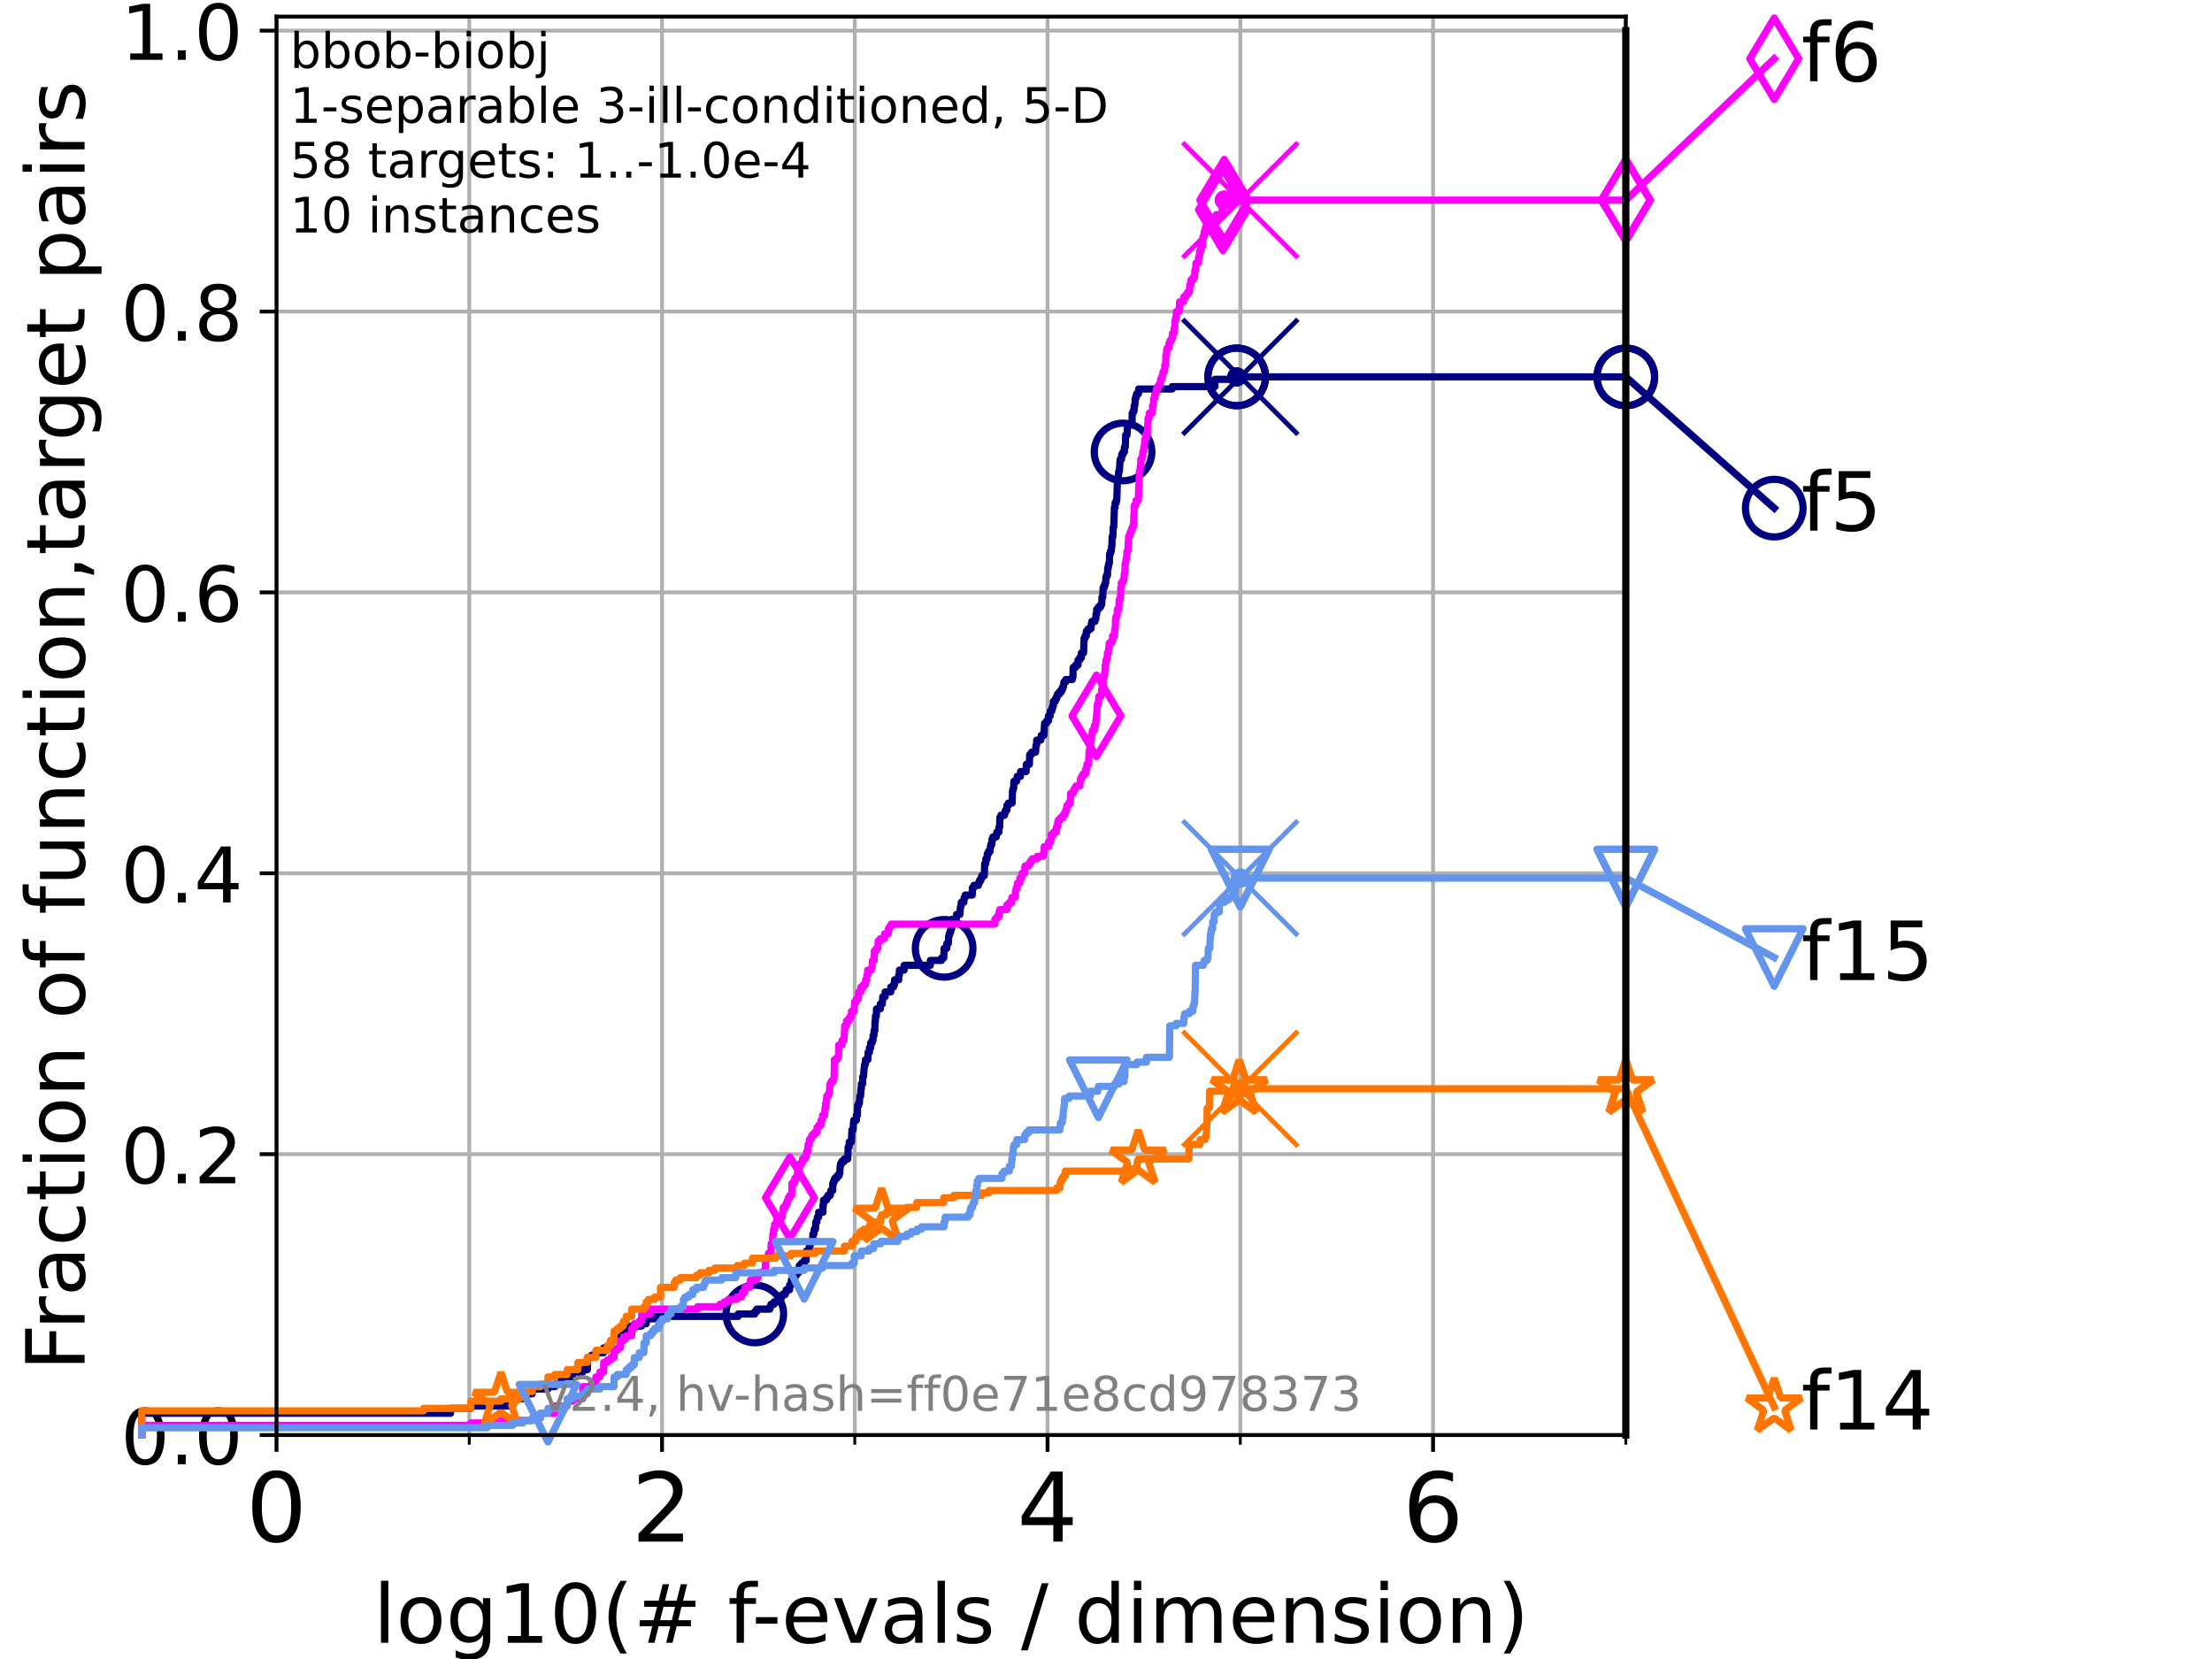<?xml version="1.0" encoding="utf-8" standalone="no"?>
<!DOCTYPE svg PUBLIC "-//W3C//DTD SVG 1.1//EN"
  "http://www.w3.org/Graphics/SVG/1.1/DTD/svg11.dtd">
<!-- Created with matplotlib (https://matplotlib.org/) -->
<svg height="345.6pt" version="1.1" viewBox="0 0 460.8 345.6" width="460.8pt" xmlns="http://www.w3.org/2000/svg" xmlns:xlink="http://www.w3.org/1999/xlink">
 <defs>
  <style type="text/css">*{stroke-linecap:butt;stroke-linejoin:round;}</style>
 </defs>
 <g id="figure_1">
  <g id="patch_1">
   <path d="M 0 345.6 
L 460.8 345.6 
L 460.8 0 
L 0 0 
z
" style="fill:#ffffff;"/>
  </g>
  <g id="axes_1">
   <g id="patch_2">
    <path d="M 57.6 298.944 
L 338.688 298.944 
L 338.688 3.456 
L 57.6 3.456 
z
" style="fill:#ffffff;"/>
   </g>
   <g id="matplotlib.axis_1">
    <g id="xtick_1">
     <g id="line2d_1">
      <path clip-path="url(#p5c78acec49)" d="M 57.6 298.944 
L 57.6 3.456 
" style="fill:none;stroke:#b0b0b0;stroke-linecap:square;stroke-width:0.8;"/>
     </g>
     <g id="line2d_2">
      <defs>
       <path d="M 0 0 
L 0 3.5 
" id="m22f80ba2cb" style="stroke:#000000;stroke-width:0.8;"/>
      </defs>
      <g>
       <use style="stroke:#000000;stroke-width:0.8;" x="57.6" xlink:href="#m22f80ba2cb" y="298.944"/>
      </g>
     </g>
     <g id="text_1">
      <!-- 0 -->
      <g transform="translate(51.237 321.141)scale(0.2 -0.2)">
       <defs>
        <path d="M 31.781 66.406 
Q 24.172 66.406 20.328 58.906 
Q 16.5 51.422 16.5 36.375 
Q 16.5 21.391 20.328 13.891 
Q 24.172 6.391 31.781 6.391 
Q 39.453 6.391 43.281 13.891 
Q 47.125 21.391 47.125 36.375 
Q 47.125 51.422 43.281 58.906 
Q 39.453 66.406 31.781 66.406 
z
M 31.781 74.219 
Q 44.047 74.219 50.516 64.516 
Q 56.984 54.828 56.984 36.375 
Q 56.984 17.969 50.516 8.266 
Q 44.047 -1.422 31.781 -1.422 
Q 19.531 -1.422 13.062 8.266 
Q 6.594 17.969 6.594 36.375 
Q 6.594 54.828 13.062 64.516 
Q 19.531 74.219 31.781 74.219 
z
" id="DejaVuSans-48"/>
       </defs>
       <use xlink:href="#DejaVuSans-48"/>
      </g>
     </g>
    </g>
    <g id="xtick_2">
     <g id="line2d_3">
      <path clip-path="url(#p5c78acec49)" d="M 137.911 298.944 
L 137.911 3.456 
" style="fill:none;stroke:#b0b0b0;stroke-linecap:square;stroke-width:0.8;"/>
     </g>
     <g id="line2d_4">
      <g>
       <use style="stroke:#000000;stroke-width:0.8;" x="137.911" xlink:href="#m22f80ba2cb" y="298.944"/>
      </g>
     </g>
     <g id="text_2">
      <!-- 2 -->
      <g transform="translate(131.548 321.141)scale(0.2 -0.2)">
       <defs>
        <path d="M 19.188 8.297 
L 53.609 8.297 
L 53.609 0 
L 7.328 0 
L 7.328 8.297 
Q 12.938 14.109 22.625 23.891 
Q 32.328 33.688 34.812 36.531 
Q 39.547 41.844 41.422 45.531 
Q 43.312 49.219 43.312 52.781 
Q 43.312 58.594 39.234 62.25 
Q 35.156 65.922 28.609 65.922 
Q 23.969 65.922 18.812 64.312 
Q 13.672 62.703 7.812 59.422 
L 7.812 69.391 
Q 13.766 71.781 18.938 73 
Q 24.125 74.219 28.422 74.219 
Q 39.75 74.219 46.484 68.547 
Q 53.219 62.891 53.219 53.422 
Q 53.219 48.922 51.531 44.891 
Q 49.859 40.875 45.406 35.406 
Q 44.188 33.984 37.641 27.219 
Q 31.109 20.453 19.188 8.297 
z
" id="DejaVuSans-50"/>
       </defs>
       <use xlink:href="#DejaVuSans-50"/>
      </g>
     </g>
    </g>
    <g id="xtick_3">
     <g id="line2d_5">
      <path clip-path="url(#p5c78acec49)" d="M 218.222 298.944 
L 218.222 3.456 
" style="fill:none;stroke:#b0b0b0;stroke-linecap:square;stroke-width:0.8;"/>
     </g>
     <g id="line2d_6">
      <g>
       <use style="stroke:#000000;stroke-width:0.8;" x="218.222" xlink:href="#m22f80ba2cb" y="298.944"/>
      </g>
     </g>
     <g id="text_3">
      <!-- 4 -->
      <g transform="translate(211.859 321.141)scale(0.2 -0.2)">
       <defs>
        <path d="M 37.797 64.312 
L 12.891 25.391 
L 37.797 25.391 
z
M 35.203 72.906 
L 47.609 72.906 
L 47.609 25.391 
L 58.016 25.391 
L 58.016 17.188 
L 47.609 17.188 
L 47.609 0 
L 37.797 0 
L 37.797 17.188 
L 4.891 17.188 
L 4.891 26.703 
z
" id="DejaVuSans-52"/>
       </defs>
       <use xlink:href="#DejaVuSans-52"/>
      </g>
     </g>
    </g>
    <g id="xtick_4">
     <g id="line2d_7">
      <path clip-path="url(#p5c78acec49)" d="M 298.533 298.944 
L 298.533 3.456 
" style="fill:none;stroke:#b0b0b0;stroke-linecap:square;stroke-width:0.8;"/>
     </g>
     <g id="line2d_8">
      <g>
       <use style="stroke:#000000;stroke-width:0.8;" x="298.533" xlink:href="#m22f80ba2cb" y="298.944"/>
      </g>
     </g>
     <g id="text_4">
      <!-- 6 -->
      <g transform="translate(292.17 321.141)scale(0.2 -0.2)">
       <defs>
        <path d="M 33.016 40.375 
Q 26.375 40.375 22.484 35.828 
Q 18.609 31.297 18.609 23.391 
Q 18.609 15.531 22.484 10.953 
Q 26.375 6.391 33.016 6.391 
Q 39.656 6.391 43.531 10.953 
Q 47.406 15.531 47.406 23.391 
Q 47.406 31.297 43.531 35.828 
Q 39.656 40.375 33.016 40.375 
z
M 52.594 71.297 
L 52.594 62.312 
Q 48.875 64.062 45.094 64.984 
Q 41.312 65.922 37.594 65.922 
Q 27.828 65.922 22.672 59.328 
Q 17.531 52.734 16.797 39.406 
Q 19.672 43.656 24.016 45.922 
Q 28.375 48.188 33.594 48.188 
Q 44.578 48.188 50.953 41.516 
Q 57.328 34.859 57.328 23.391 
Q 57.328 12.156 50.688 5.359 
Q 44.047 -1.422 33.016 -1.422 
Q 20.359 -1.422 13.672 8.266 
Q 6.984 17.969 6.984 36.375 
Q 6.984 53.656 15.188 63.938 
Q 23.391 74.219 37.203 74.219 
Q 40.922 74.219 44.703 73.484 
Q 48.484 72.75 52.594 71.297 
z
" id="DejaVuSans-54"/>
       </defs>
       <use xlink:href="#DejaVuSans-54"/>
      </g>
     </g>
    </g>
    <g id="xtick_5">
     <g id="line2d_9">
      <path clip-path="url(#p5c78acec49)" d="M 97.755 298.944 
L 97.755 3.456 
" style="fill:none;stroke:#b0b0b0;stroke-linecap:square;stroke-width:0.8;"/>
     </g>
     <g id="line2d_10">
      <defs>
       <path d="M 0 0 
L 0 2 
" id="m7bf756f687" style="stroke:#000000;stroke-width:0.6;"/>
      </defs>
      <g>
       <use style="stroke:#000000;stroke-width:0.6;" x="97.755" xlink:href="#m7bf756f687" y="298.944"/>
      </g>
     </g>
    </g>
    <g id="xtick_6">
     <g id="line2d_11">
      <path clip-path="url(#p5c78acec49)" d="M 178.066 298.944 
L 178.066 3.456 
" style="fill:none;stroke:#b0b0b0;stroke-linecap:square;stroke-width:0.8;"/>
     </g>
     <g id="line2d_12">
      <g>
       <use style="stroke:#000000;stroke-width:0.6;" x="178.066" xlink:href="#m7bf756f687" y="298.944"/>
      </g>
     </g>
    </g>
    <g id="xtick_7">
     <g id="line2d_13">
      <path clip-path="url(#p5c78acec49)" d="M 258.377 298.944 
L 258.377 3.456 
" style="fill:none;stroke:#b0b0b0;stroke-linecap:square;stroke-width:0.8;"/>
     </g>
     <g id="line2d_14">
      <g>
       <use style="stroke:#000000;stroke-width:0.6;" x="258.377" xlink:href="#m7bf756f687" y="298.944"/>
      </g>
     </g>
    </g>
    <g id="xtick_8">
     <g id="line2d_15">
      <path clip-path="url(#p5c78acec49)" d="M 338.688 298.944 
L 338.688 3.456 
" style="fill:none;stroke:#b0b0b0;stroke-linecap:square;stroke-width:0.8;"/>
     </g>
     <g id="line2d_16">
      <g>
       <use style="stroke:#000000;stroke-width:0.6;" x="338.688" xlink:href="#m7bf756f687" y="298.944"/>
      </g>
     </g>
    </g>
    <g id="text_5">
     <!-- log10(# f-evals / dimension) -->
     <g transform="translate(77.764 342.218)scale(0.17 -0.17)">
      <defs>
       <path d="M 9.422 75.984 
L 18.406 75.984 
L 18.406 0 
L 9.422 0 
z
" id="DejaVuSans-108"/>
       <path d="M 30.609 48.391 
Q 23.391 48.391 19.188 42.75 
Q 14.984 37.109 14.984 27.297 
Q 14.984 17.484 19.156 11.844 
Q 23.344 6.203 30.609 6.203 
Q 37.797 6.203 41.984 11.859 
Q 46.188 17.531 46.188 27.297 
Q 46.188 37.016 41.984 42.703 
Q 37.797 48.391 30.609 48.391 
z
M 30.609 56 
Q 42.328 56 49.016 48.375 
Q 55.719 40.766 55.719 27.297 
Q 55.719 13.875 49.016 6.219 
Q 42.328 -1.422 30.609 -1.422 
Q 18.844 -1.422 12.172 6.219 
Q 5.516 13.875 5.516 27.297 
Q 5.516 40.766 12.172 48.375 
Q 18.844 56 30.609 56 
z
" id="DejaVuSans-111"/>
       <path d="M 45.406 27.984 
Q 45.406 37.75 41.375 43.109 
Q 37.359 48.484 30.078 48.484 
Q 22.859 48.484 18.828 43.109 
Q 14.797 37.75 14.797 27.984 
Q 14.797 18.266 18.828 12.891 
Q 22.859 7.516 30.078 7.516 
Q 37.359 7.516 41.375 12.891 
Q 45.406 18.266 45.406 27.984 
z
M 54.391 6.781 
Q 54.391 -7.172 48.188 -13.984 
Q 42 -20.797 29.203 -20.797 
Q 24.469 -20.797 20.266 -20.094 
Q 16.062 -19.391 12.109 -17.922 
L 12.109 -9.188 
Q 16.062 -11.328 19.922 -12.344 
Q 23.781 -13.375 27.781 -13.375 
Q 36.625 -13.375 41.016 -8.766 
Q 45.406 -4.156 45.406 5.172 
L 45.406 9.625 
Q 42.625 4.781 38.281 2.391 
Q 33.938 0 27.875 0 
Q 17.828 0 11.672 7.656 
Q 5.516 15.328 5.516 27.984 
Q 5.516 40.672 11.672 48.328 
Q 17.828 56 27.875 56 
Q 33.938 56 38.281 53.609 
Q 42.625 51.219 45.406 46.391 
L 45.406 54.688 
L 54.391 54.688 
z
" id="DejaVuSans-103"/>
       <path d="M 12.406 8.297 
L 28.516 8.297 
L 28.516 63.922 
L 10.984 60.406 
L 10.984 69.391 
L 28.422 72.906 
L 38.281 72.906 
L 38.281 8.297 
L 54.391 8.297 
L 54.391 0 
L 12.406 0 
z
" id="DejaVuSans-49"/>
       <path d="M 31 75.875 
Q 24.469 64.656 21.281 53.656 
Q 18.109 42.672 18.109 31.391 
Q 18.109 20.125 21.312 9.062 
Q 24.516 -2 31 -13.188 
L 23.188 -13.188 
Q 15.875 -1.703 12.234 9.375 
Q 8.594 20.453 8.594 31.391 
Q 8.594 42.281 12.203 53.312 
Q 15.828 64.359 23.188 75.875 
z
" id="DejaVuSans-40"/>
       <path d="M 51.125 44 
L 36.922 44 
L 32.812 27.688 
L 47.125 27.688 
z
M 43.797 71.781 
L 38.719 51.516 
L 52.984 51.516 
L 58.109 71.781 
L 65.922 71.781 
L 60.891 51.516 
L 76.125 51.516 
L 76.125 44 
L 58.984 44 
L 54.984 27.688 
L 70.516 27.688 
L 70.516 20.219 
L 53.078 20.219 
L 48 0 
L 40.188 0 
L 45.219 20.219 
L 30.906 20.219 
L 25.875 0 
L 18.016 0 
L 23.094 20.219 
L 7.719 20.219 
L 7.719 27.688 
L 24.906 27.688 
L 29 44 
L 13.281 44 
L 13.281 51.516 
L 30.906 51.516 
L 35.891 71.781 
z
" id="DejaVuSans-35"/>
       <path id="DejaVuSans-32"/>
       <path d="M 37.109 75.984 
L 37.109 68.5 
L 28.516 68.5 
Q 23.688 68.5 21.797 66.547 
Q 19.922 64.594 19.922 59.516 
L 19.922 54.688 
L 34.719 54.688 
L 34.719 47.703 
L 19.922 47.703 
L 19.922 0 
L 10.891 0 
L 10.891 47.703 
L 2.297 47.703 
L 2.297 54.688 
L 10.891 54.688 
L 10.891 58.5 
Q 10.891 67.625 15.141 71.797 
Q 19.391 75.984 28.609 75.984 
z
" id="DejaVuSans-102"/>
       <path d="M 4.891 31.391 
L 31.203 31.391 
L 31.203 23.391 
L 4.891 23.391 
z
" id="DejaVuSans-45"/>
       <path d="M 56.203 29.594 
L 56.203 25.203 
L 14.891 25.203 
Q 15.484 15.922 20.484 11.062 
Q 25.484 6.203 34.422 6.203 
Q 39.594 6.203 44.453 7.469 
Q 49.312 8.734 54.109 11.281 
L 54.109 2.781 
Q 49.266 0.734 44.188 -0.344 
Q 39.109 -1.422 33.891 -1.422 
Q 20.797 -1.422 13.156 6.188 
Q 5.516 13.812 5.516 26.812 
Q 5.516 40.234 12.766 48.109 
Q 20.016 56 32.328 56 
Q 43.359 56 49.781 48.891 
Q 56.203 41.797 56.203 29.594 
z
M 47.219 32.234 
Q 47.125 39.594 43.094 43.984 
Q 39.062 48.391 32.422 48.391 
Q 24.906 48.391 20.391 44.141 
Q 15.875 39.891 15.188 32.172 
z
" id="DejaVuSans-101"/>
       <path d="M 2.984 54.688 
L 12.5 54.688 
L 29.594 8.797 
L 46.688 54.688 
L 56.203 54.688 
L 35.688 0 
L 23.484 0 
z
" id="DejaVuSans-118"/>
       <path d="M 34.281 27.484 
Q 23.391 27.484 19.188 25 
Q 14.984 22.516 14.984 16.5 
Q 14.984 11.719 18.141 8.906 
Q 21.297 6.109 26.703 6.109 
Q 34.188 6.109 38.703 11.406 
Q 43.219 16.703 43.219 25.484 
L 43.219 27.484 
z
M 52.203 31.203 
L 52.203 0 
L 43.219 0 
L 43.219 8.297 
Q 40.141 3.328 35.547 0.953 
Q 30.953 -1.422 24.312 -1.422 
Q 15.922 -1.422 10.953 3.297 
Q 6 8.016 6 15.922 
Q 6 25.141 12.172 29.828 
Q 18.359 34.516 30.609 34.516 
L 43.219 34.516 
L 43.219 35.406 
Q 43.219 41.609 39.141 45 
Q 35.062 48.391 27.688 48.391 
Q 23 48.391 18.547 47.266 
Q 14.109 46.141 10.016 43.891 
L 10.016 52.203 
Q 14.938 54.109 19.578 55.047 
Q 24.219 56 28.609 56 
Q 40.484 56 46.344 49.844 
Q 52.203 43.703 52.203 31.203 
z
" id="DejaVuSans-97"/>
       <path d="M 44.281 53.078 
L 44.281 44.578 
Q 40.484 46.531 36.375 47.5 
Q 32.281 48.484 27.875 48.484 
Q 21.188 48.484 17.844 46.438 
Q 14.5 44.391 14.5 40.281 
Q 14.5 37.156 16.891 35.375 
Q 19.281 33.594 26.516 31.984 
L 29.594 31.297 
Q 39.156 29.25 43.188 25.516 
Q 47.219 21.781 47.219 15.094 
Q 47.219 7.469 41.188 3.016 
Q 35.156 -1.422 24.609 -1.422 
Q 20.219 -1.422 15.453 -0.562 
Q 10.688 0.297 5.422 2 
L 5.422 11.281 
Q 10.406 8.688 15.234 7.391 
Q 20.062 6.109 24.812 6.109 
Q 31.156 6.109 34.562 8.281 
Q 37.984 10.453 37.984 14.406 
Q 37.984 18.062 35.516 20.016 
Q 33.062 21.969 24.703 23.781 
L 21.578 24.516 
Q 13.234 26.266 9.516 29.906 
Q 5.812 33.547 5.812 39.891 
Q 5.812 47.609 11.281 51.797 
Q 16.75 56 26.812 56 
Q 31.781 56 36.172 55.266 
Q 40.578 54.547 44.281 53.078 
z
" id="DejaVuSans-115"/>
       <path d="M 25.391 72.906 
L 33.688 72.906 
L 8.297 -9.281 
L 0 -9.281 
z
" id="DejaVuSans-47"/>
       <path d="M 45.406 46.391 
L 45.406 75.984 
L 54.391 75.984 
L 54.391 0 
L 45.406 0 
L 45.406 8.203 
Q 42.578 3.328 38.25 0.953 
Q 33.938 -1.422 27.875 -1.422 
Q 17.969 -1.422 11.734 6.484 
Q 5.516 14.406 5.516 27.297 
Q 5.516 40.188 11.734 48.094 
Q 17.969 56 27.875 56 
Q 33.938 56 38.25 53.625 
Q 42.578 51.266 45.406 46.391 
z
M 14.797 27.297 
Q 14.797 17.391 18.875 11.75 
Q 22.953 6.109 30.078 6.109 
Q 37.203 6.109 41.297 11.75 
Q 45.406 17.391 45.406 27.297 
Q 45.406 37.203 41.297 42.844 
Q 37.203 48.484 30.078 48.484 
Q 22.953 48.484 18.875 42.844 
Q 14.797 37.203 14.797 27.297 
z
" id="DejaVuSans-100"/>
       <path d="M 9.422 54.688 
L 18.406 54.688 
L 18.406 0 
L 9.422 0 
z
M 9.422 75.984 
L 18.406 75.984 
L 18.406 64.594 
L 9.422 64.594 
z
" id="DejaVuSans-105"/>
       <path d="M 52 44.188 
Q 55.375 50.25 60.062 53.125 
Q 64.75 56 71.094 56 
Q 79.641 56 84.281 50.016 
Q 88.922 44.047 88.922 33.016 
L 88.922 0 
L 79.891 0 
L 79.891 32.719 
Q 79.891 40.578 77.094 44.375 
Q 74.312 48.188 68.609 48.188 
Q 61.625 48.188 57.562 43.547 
Q 53.516 38.922 53.516 30.906 
L 53.516 0 
L 44.484 0 
L 44.484 32.719 
Q 44.484 40.625 41.703 44.406 
Q 38.922 48.188 33.109 48.188 
Q 26.219 48.188 22.156 43.531 
Q 18.109 38.875 18.109 30.906 
L 18.109 0 
L 9.078 0 
L 9.078 54.688 
L 18.109 54.688 
L 18.109 46.188 
Q 21.188 51.219 25.484 53.609 
Q 29.781 56 35.688 56 
Q 41.656 56 45.828 52.969 
Q 50 49.953 52 44.188 
z
" id="DejaVuSans-109"/>
       <path d="M 54.891 33.016 
L 54.891 0 
L 45.906 0 
L 45.906 32.719 
Q 45.906 40.484 42.875 44.328 
Q 39.844 48.188 33.797 48.188 
Q 26.516 48.188 22.312 43.547 
Q 18.109 38.922 18.109 30.906 
L 18.109 0 
L 9.078 0 
L 9.078 54.688 
L 18.109 54.688 
L 18.109 46.188 
Q 21.344 51.125 25.703 53.562 
Q 30.078 56 35.797 56 
Q 45.219 56 50.047 50.172 
Q 54.891 44.344 54.891 33.016 
z
" id="DejaVuSans-110"/>
       <path d="M 8.016 75.875 
L 15.828 75.875 
Q 23.141 64.359 26.781 53.312 
Q 30.422 42.281 30.422 31.391 
Q 30.422 20.453 26.781 9.375 
Q 23.141 -1.703 15.828 -13.188 
L 8.016 -13.188 
Q 14.5 -2 17.703 9.062 
Q 20.906 20.125 20.906 31.391 
Q 20.906 42.672 17.703 53.656 
Q 14.5 64.656 8.016 75.875 
z
" id="DejaVuSans-41"/>
      </defs>
      <use xlink:href="#DejaVuSans-108"/>
      <use x="27.783" xlink:href="#DejaVuSans-111"/>
      <use x="88.965" xlink:href="#DejaVuSans-103"/>
      <use x="152.441" xlink:href="#DejaVuSans-49"/>
      <use x="216.064" xlink:href="#DejaVuSans-48"/>
      <use x="279.688" xlink:href="#DejaVuSans-40"/>
      <use x="318.701" xlink:href="#DejaVuSans-35"/>
      <use x="402.49" xlink:href="#DejaVuSans-32"/>
      <use x="434.277" xlink:href="#DejaVuSans-102"/>
      <use x="463.982" xlink:href="#DejaVuSans-45"/>
      <use x="500.066" xlink:href="#DejaVuSans-101"/>
      <use x="561.59" xlink:href="#DejaVuSans-118"/>
      <use x="620.77" xlink:href="#DejaVuSans-97"/>
      <use x="682.049" xlink:href="#DejaVuSans-108"/>
      <use x="709.832" xlink:href="#DejaVuSans-115"/>
      <use x="761.932" xlink:href="#DejaVuSans-32"/>
      <use x="793.719" xlink:href="#DejaVuSans-47"/>
      <use x="827.41" xlink:href="#DejaVuSans-32"/>
      <use x="859.197" xlink:href="#DejaVuSans-100"/>
      <use x="922.674" xlink:href="#DejaVuSans-105"/>
      <use x="950.457" xlink:href="#DejaVuSans-109"/>
      <use x="1047.869" xlink:href="#DejaVuSans-101"/>
      <use x="1109.393" xlink:href="#DejaVuSans-110"/>
      <use x="1172.771" xlink:href="#DejaVuSans-115"/>
      <use x="1224.871" xlink:href="#DejaVuSans-105"/>
      <use x="1252.654" xlink:href="#DejaVuSans-111"/>
      <use x="1313.836" xlink:href="#DejaVuSans-110"/>
      <use x="1377.215" xlink:href="#DejaVuSans-41"/>
     </g>
    </g>
   </g>
   <g id="matplotlib.axis_2">
    <g id="ytick_1">
     <g id="line2d_17">
      <path clip-path="url(#p5c78acec49)" d="M 57.6 298.944 
L 338.688 298.944 
" style="fill:none;stroke:#b0b0b0;stroke-linecap:square;stroke-width:0.8;"/>
     </g>
     <g id="line2d_18">
      <defs>
       <path d="M 0 0 
L -3.5 0 
" id="mb1566a21be" style="stroke:#000000;stroke-width:0.8;"/>
      </defs>
      <g>
       <use style="stroke:#000000;stroke-width:0.8;" x="57.6" xlink:href="#mb1566a21be" y="298.944"/>
      </g>
     </g>
     <g id="text_6">
      <!-- 0.0 -->
      <g transform="translate(25.155 305.023)scale(0.16 -0.16)">
       <defs>
        <path d="M 10.688 12.406 
L 21 12.406 
L 21 0 
L 10.688 0 
z
" id="DejaVuSans-46"/>
       </defs>
       <use xlink:href="#DejaVuSans-48"/>
       <use x="63.623" xlink:href="#DejaVuSans-46"/>
       <use x="95.41" xlink:href="#DejaVuSans-48"/>
      </g>
     </g>
    </g>
    <g id="ytick_2">
     <g id="line2d_19">
      <path clip-path="url(#p5c78acec49)" d="M 57.6 240.432 
L 338.688 240.432 
" style="fill:none;stroke:#b0b0b0;stroke-linecap:square;stroke-width:0.8;"/>
     </g>
     <g id="line2d_20">
      <g>
       <use style="stroke:#000000;stroke-width:0.8;" x="57.6" xlink:href="#mb1566a21be" y="240.432"/>
      </g>
     </g>
     <g id="text_7">
      <!-- 0.2 -->
      <g transform="translate(25.155 246.51)scale(0.16 -0.16)">
       <use xlink:href="#DejaVuSans-48"/>
       <use x="63.623" xlink:href="#DejaVuSans-46"/>
       <use x="95.41" xlink:href="#DejaVuSans-50"/>
      </g>
     </g>
    </g>
    <g id="ytick_3">
     <g id="line2d_21">
      <path clip-path="url(#p5c78acec49)" d="M 57.6 181.919 
L 338.688 181.919 
" style="fill:none;stroke:#b0b0b0;stroke-linecap:square;stroke-width:0.8;"/>
     </g>
     <g id="line2d_22">
      <g>
       <use style="stroke:#000000;stroke-width:0.8;" x="57.6" xlink:href="#mb1566a21be" y="181.919"/>
      </g>
     </g>
     <g id="text_8">
      <!-- 0.4 -->
      <g transform="translate(25.155 187.998)scale(0.16 -0.16)">
       <use xlink:href="#DejaVuSans-48"/>
       <use x="63.623" xlink:href="#DejaVuSans-46"/>
       <use x="95.41" xlink:href="#DejaVuSans-52"/>
      </g>
     </g>
    </g>
    <g id="ytick_4">
     <g id="line2d_23">
      <path clip-path="url(#p5c78acec49)" d="M 57.6 123.407 
L 338.688 123.407 
" style="fill:none;stroke:#b0b0b0;stroke-linecap:square;stroke-width:0.8;"/>
     </g>
     <g id="line2d_24">
      <g>
       <use style="stroke:#000000;stroke-width:0.8;" x="57.6" xlink:href="#mb1566a21be" y="123.407"/>
      </g>
     </g>
     <g id="text_9">
      <!-- 0.6 -->
      <g transform="translate(25.155 129.485)scale(0.16 -0.16)">
       <use xlink:href="#DejaVuSans-48"/>
       <use x="63.623" xlink:href="#DejaVuSans-46"/>
       <use x="95.41" xlink:href="#DejaVuSans-54"/>
      </g>
     </g>
    </g>
    <g id="ytick_5">
     <g id="line2d_25">
      <path clip-path="url(#p5c78acec49)" d="M 57.6 64.894 
L 338.688 64.894 
" style="fill:none;stroke:#b0b0b0;stroke-linecap:square;stroke-width:0.8;"/>
     </g>
     <g id="line2d_26">
      <g>
       <use style="stroke:#000000;stroke-width:0.8;" x="57.6" xlink:href="#mb1566a21be" y="64.894"/>
      </g>
     </g>
     <g id="text_10">
      <!-- 0.8 -->
      <g transform="translate(25.155 70.973)scale(0.16 -0.16)">
       <defs>
        <path d="M 31.781 34.625 
Q 24.75 34.625 20.719 30.859 
Q 16.703 27.094 16.703 20.516 
Q 16.703 13.922 20.719 10.156 
Q 24.75 6.391 31.781 6.391 
Q 38.812 6.391 42.859 10.172 
Q 46.922 13.969 46.922 20.516 
Q 46.922 27.094 42.891 30.859 
Q 38.875 34.625 31.781 34.625 
z
M 21.922 38.812 
Q 15.578 40.375 12.031 44.719 
Q 8.5 49.078 8.5 55.328 
Q 8.5 64.062 14.719 69.141 
Q 20.953 74.219 31.781 74.219 
Q 42.672 74.219 48.875 69.141 
Q 55.078 64.062 55.078 55.328 
Q 55.078 49.078 51.531 44.719 
Q 48 40.375 41.703 38.812 
Q 48.828 37.156 52.797 32.312 
Q 56.781 27.484 56.781 20.516 
Q 56.781 9.906 50.312 4.234 
Q 43.844 -1.422 31.781 -1.422 
Q 19.734 -1.422 13.25 4.234 
Q 6.781 9.906 6.781 20.516 
Q 6.781 27.484 10.781 32.312 
Q 14.797 37.156 21.922 38.812 
z
M 18.312 54.391 
Q 18.312 48.734 21.844 45.562 
Q 25.391 42.391 31.781 42.391 
Q 38.141 42.391 41.719 45.562 
Q 45.312 48.734 45.312 54.391 
Q 45.312 60.062 41.719 63.234 
Q 38.141 66.406 31.781 66.406 
Q 25.391 66.406 21.844 63.234 
Q 18.312 60.062 18.312 54.391 
z
" id="DejaVuSans-56"/>
       </defs>
       <use xlink:href="#DejaVuSans-48"/>
       <use x="63.623" xlink:href="#DejaVuSans-46"/>
       <use x="95.41" xlink:href="#DejaVuSans-56"/>
      </g>
     </g>
    </g>
    <g id="ytick_6">
     <g id="line2d_27">
      <path clip-path="url(#p5c78acec49)" d="M 57.6 6.382 
L 338.688 6.382 
" style="fill:none;stroke:#b0b0b0;stroke-linecap:square;stroke-width:0.8;"/>
     </g>
     <g id="line2d_28">
      <g>
       <use style="stroke:#000000;stroke-width:0.8;" x="57.6" xlink:href="#mb1566a21be" y="6.382"/>
      </g>
     </g>
     <g id="text_11">
      <!-- 1.0 -->
      <g transform="translate(25.155 12.46)scale(0.16 -0.16)">
       <use xlink:href="#DejaVuSans-49"/>
       <use x="63.623" xlink:href="#DejaVuSans-46"/>
       <use x="95.41" xlink:href="#DejaVuSans-48"/>
      </g>
     </g>
    </g>
    <g id="text_12">
     <!-- Fraction of function,target pairs -->
     <g transform="translate(17.62 285.585)rotate(-90)scale(0.17 -0.17)">
      <defs>
       <path d="M 9.812 72.906 
L 51.703 72.906 
L 51.703 64.594 
L 19.672 64.594 
L 19.672 43.109 
L 48.578 43.109 
L 48.578 34.812 
L 19.672 34.812 
L 19.672 0 
L 9.812 0 
z
" id="DejaVuSans-70"/>
       <path d="M 41.109 46.297 
Q 39.594 47.172 37.812 47.578 
Q 36.031 48 33.891 48 
Q 26.266 48 22.188 43.047 
Q 18.109 38.094 18.109 28.812 
L 18.109 0 
L 9.078 0 
L 9.078 54.688 
L 18.109 54.688 
L 18.109 46.188 
Q 20.953 51.172 25.484 53.578 
Q 30.031 56 36.531 56 
Q 37.453 56 38.578 55.875 
Q 39.703 55.766 41.062 55.516 
z
" id="DejaVuSans-114"/>
       <path d="M 48.781 52.594 
L 48.781 44.188 
Q 44.969 46.297 41.141 47.344 
Q 37.312 48.391 33.406 48.391 
Q 24.656 48.391 19.812 42.844 
Q 14.984 37.312 14.984 27.297 
Q 14.984 17.281 19.812 11.734 
Q 24.656 6.203 33.406 6.203 
Q 37.312 6.203 41.141 7.25 
Q 44.969 8.297 48.781 10.406 
L 48.781 2.094 
Q 45.016 0.344 40.984 -0.531 
Q 36.969 -1.422 32.422 -1.422 
Q 20.062 -1.422 12.781 6.344 
Q 5.516 14.109 5.516 27.297 
Q 5.516 40.672 12.859 48.328 
Q 20.219 56 33.016 56 
Q 37.156 56 41.109 55.141 
Q 45.062 54.297 48.781 52.594 
z
" id="DejaVuSans-99"/>
       <path d="M 18.312 70.219 
L 18.312 54.688 
L 36.812 54.688 
L 36.812 47.703 
L 18.312 47.703 
L 18.312 18.016 
Q 18.312 11.328 20.141 9.422 
Q 21.969 7.516 27.594 7.516 
L 36.812 7.516 
L 36.812 0 
L 27.594 0 
Q 17.188 0 13.234 3.875 
Q 9.281 7.766 9.281 18.016 
L 9.281 47.703 
L 2.688 47.703 
L 2.688 54.688 
L 9.281 54.688 
L 9.281 70.219 
z
" id="DejaVuSans-116"/>
       <path d="M 8.5 21.578 
L 8.5 54.688 
L 17.484 54.688 
L 17.484 21.922 
Q 17.484 14.156 20.5 10.266 
Q 23.531 6.391 29.594 6.391 
Q 36.859 6.391 41.078 11.031 
Q 45.312 15.672 45.312 23.688 
L 45.312 54.688 
L 54.297 54.688 
L 54.297 0 
L 45.312 0 
L 45.312 8.406 
Q 42.047 3.422 37.719 1 
Q 33.406 -1.422 27.688 -1.422 
Q 18.266 -1.422 13.375 4.438 
Q 8.5 10.297 8.5 21.578 
z
M 31.109 56 
z
" id="DejaVuSans-117"/>
       <path d="M 11.719 12.406 
L 22.016 12.406 
L 22.016 4 
L 14.016 -11.625 
L 7.719 -11.625 
L 11.719 4 
z
" id="DejaVuSans-44"/>
       <path d="M 18.109 8.203 
L 18.109 -20.797 
L 9.078 -20.797 
L 9.078 54.688 
L 18.109 54.688 
L 18.109 46.391 
Q 20.953 51.266 25.266 53.625 
Q 29.594 56 35.594 56 
Q 45.562 56 51.781 48.094 
Q 58.016 40.188 58.016 27.297 
Q 58.016 14.406 51.781 6.484 
Q 45.562 -1.422 35.594 -1.422 
Q 29.594 -1.422 25.266 0.953 
Q 20.953 3.328 18.109 8.203 
z
M 48.688 27.297 
Q 48.688 37.203 44.609 42.844 
Q 40.531 48.484 33.406 48.484 
Q 26.266 48.484 22.188 42.844 
Q 18.109 37.203 18.109 27.297 
Q 18.109 17.391 22.188 11.75 
Q 26.266 6.109 33.406 6.109 
Q 40.531 6.109 44.609 11.75 
Q 48.688 17.391 48.688 27.297 
z
" id="DejaVuSans-112"/>
      </defs>
      <use xlink:href="#DejaVuSans-70"/>
      <use x="50.27" xlink:href="#DejaVuSans-114"/>
      <use x="91.383" xlink:href="#DejaVuSans-97"/>
      <use x="152.662" xlink:href="#DejaVuSans-99"/>
      <use x="207.643" xlink:href="#DejaVuSans-116"/>
      <use x="246.852" xlink:href="#DejaVuSans-105"/>
      <use x="274.635" xlink:href="#DejaVuSans-111"/>
      <use x="335.816" xlink:href="#DejaVuSans-110"/>
      <use x="399.195" xlink:href="#DejaVuSans-32"/>
      <use x="430.982" xlink:href="#DejaVuSans-111"/>
      <use x="492.164" xlink:href="#DejaVuSans-102"/>
      <use x="527.369" xlink:href="#DejaVuSans-32"/>
      <use x="559.156" xlink:href="#DejaVuSans-102"/>
      <use x="594.361" xlink:href="#DejaVuSans-117"/>
      <use x="657.74" xlink:href="#DejaVuSans-110"/>
      <use x="721.119" xlink:href="#DejaVuSans-99"/>
      <use x="776.1" xlink:href="#DejaVuSans-116"/>
      <use x="815.309" xlink:href="#DejaVuSans-105"/>
      <use x="843.092" xlink:href="#DejaVuSans-111"/>
      <use x="904.273" xlink:href="#DejaVuSans-110"/>
      <use x="967.652" xlink:href="#DejaVuSans-44"/>
      <use x="999.439" xlink:href="#DejaVuSans-116"/>
      <use x="1038.648" xlink:href="#DejaVuSans-97"/>
      <use x="1099.928" xlink:href="#DejaVuSans-114"/>
      <use x="1139.291" xlink:href="#DejaVuSans-103"/>
      <use x="1202.768" xlink:href="#DejaVuSans-101"/>
      <use x="1264.291" xlink:href="#DejaVuSans-116"/>
      <use x="1303.5" xlink:href="#DejaVuSans-32"/>
      <use x="1335.287" xlink:href="#DejaVuSans-112"/>
      <use x="1398.764" xlink:href="#DejaVuSans-97"/>
      <use x="1460.043" xlink:href="#DejaVuSans-105"/>
      <use x="1487.826" xlink:href="#DejaVuSans-114"/>
      <use x="1528.939" xlink:href="#DejaVuSans-115"/>
     </g>
    </g>
   </g>
   <g id="line2d_29">
    <defs>
     <path d="M 0 1.5 
C 0.398 1.5 0.779 1.342 1.061 1.061 
C 1.342 0.779 1.5 0.398 1.5 0 
C 1.5 -0.398 1.342 -0.779 1.061 -1.061 
C 0.779 -1.342 0.398 -1.5 0 -1.5 
C -0.398 -1.5 -0.779 -1.342 -1.061 -1.061 
C -1.342 -0.779 -1.5 -0.398 -1.5 0 
C -1.5 0.398 -1.342 0.779 -1.061 1.061 
C -0.779 1.342 -0.398 1.5 0 1.5 
z
" id="me26b349da4" style="stroke:#000080;"/>
    </defs>
    <g>
     <use style="fill:#000080;stroke:#000080;" x="257.637" xlink:href="#me26b349da4" y="78.513"/>
     <use style="fill:#000080;stroke:#000080;" x="257.637" xlink:href="#me26b349da4" y="78.513"/>
    </g>
   </g>
   <g id="line2d_30">
    <path d="M 29.533 298.944 
L 29.533 294.404 
L 93.864 294.404 
L 93.864 293.395 
L 98.101 293.395 
L 98.101 292.891 
L 106.803 292.891 
L 106.803 291.378 
L 108.949 291.378 
L 108.949 290.369 
L 110.86 290.369 
L 110.86 289.36 
L 114.148 289.36 
L 114.148 288.856 
L 115.586 288.856 
L 115.586 288.351 
L 116.914 288.351 
L 116.914 286.838 
L 119.301 286.838 
L 119.301 285.829 
L 121.4 285.829 
L 121.4 285.325 
L 122.362 285.325 
L 122.362 282.803 
L 123.274 282.803 
L 123.274 282.298 
L 124.14 282.298 
L 124.14 281.794 
L 125.753 281.794 
L 125.753 280.785 
L 127.229 280.785 
L 127.229 279.272 
L 127.923 279.272 
L 127.923 278.767 
L 128.591 278.767 
L 128.591 277.254 
L 130.452 277.254 
L 130.452 276.245 
L 133.667 276.245 
L 133.667 275.741 
L 134.619 275.741 
L 134.619 274.732 
L 136.381 274.732 
L 136.381 274.228 
L 153.778 274.228 
L 153.778 273.723 
L 157.243 273.723 
L 157.243 273.219 
L 157.653 273.219 
L 157.653 272.714 
L 160.365 272.714 
L 160.365 272.21 
L 160.595 272.21 
L 160.595 271.705 
L 161.247 271.705 
L 161.247 271.201 
L 162.104 271.201 
L 162.104 270.697 
L 162.338 270.697 
L 162.338 270.192 
L 162.904 270.192 
L 162.904 269.688 
L 163.566 269.688 
L 163.566 269.183 
L 163.804 269.183 
L 163.804 268.679 
L 164.494 268.679 
L 164.494 267.67 
L 164.847 267.67 
L 164.847 266.661 
L 165.062 266.661 
L 165.062 266.157 
L 165.626 266.157 
L 165.626 265.652 
L 165.908 265.652 
L 165.908 265.148 
L 166.371 265.148 
L 166.371 264.644 
L 166.494 264.644 
L 166.494 263.635 
L 166.981 263.635 
L 166.981 263.13 
L 167.5 263.13 
L 167.5 262.626 
L 167.93 262.626 
L 167.986 260.608 
L 168.488 260.608 
L 168.488 260.104 
L 168.621 260.104 
L 168.621 259.599 
L 168.752 259.599 
L 168.752 259.095 
L 168.882 259.095 
L 168.882 258.591 
L 169.285 258.591 
L 169.343 257.077 
L 169.549 257.077 
L 169.611 256.068 
L 169.886 256.068 
L 169.937 254.555 
L 170.163 254.555 
L 170.262 253.546 
L 170.538 253.546 
L 170.538 252.538 
L 171.428 252.538 
L 171.443 251.024 
L 171.54 251.024 
L 171.54 250.015 
L 172.147 250.015 
L 172.147 249.511 
L 172.458 249.511 
L 172.458 249.007 
L 172.97 249.007 
L 172.97 248.502 
L 173.086 248.502 
L 173.086 247.998 
L 173.477 247.998 
L 173.477 246.485 
L 173.671 246.485 
L 173.671 245.98 
L 173.876 245.98 
L 173.876 245.476 
L 174.34 245.476 
L 174.34 244.971 
L 174.775 244.971 
L 174.775 244.467 
L 174.942 244.467 
L 175.009 242.954 
L 175.088 242.954 
L 175.088 242.449 
L 175.338 242.449 
L 175.338 241.945 
L 175.861 241.945 
L 175.861 241.44 
L 176.589 241.44 
L 176.692 238.918 
L 176.902 238.918 
L 176.902 237.909 
L 177.365 237.909 
L 177.47 235.387 
L 177.718 235.387 
L 177.792 233.874 
L 177.859 233.874 
L 177.859 233.37 
L 178.398 233.37 
L 178.398 232.361 
L 178.599 232.361 
L 178.636 230.343 
L 178.851 230.343 
L 178.851 229.839 
L 179.02 229.839 
L 179.119 228.325 
L 179.269 228.325 
L 179.357 226.812 
L 179.434 226.812 
L 179.434 225.803 
L 179.687 225.803 
L 179.719 224.29 
L 179.889 224.29 
L 179.98 222.777 
L 180.018 222.777 
L 180.105 221.768 
L 180.259 221.768 
L 180.293 220.759 
L 180.792 220.759 
L 180.834 219.246 
L 181.12 219.246 
L 181.12 218.237 
L 181.388 218.237 
L 181.388 217.228 
L 181.688 217.228 
L 181.688 216.724 
L 181.874 216.724 
L 181.874 215.715 
L 182.075 215.715 
L 182.075 214.706 
L 182.24 214.706 
L 182.284 212.689 
L 182.369 212.689 
L 182.369 211.68 
L 182.55 211.68 
L 182.599 210.166 
L 183.382 210.166 
L 183.382 209.158 
L 183.792 209.158 
L 183.899 207.644 
L 184.391 207.644 
L 184.391 206.636 
L 185.565 206.636 
L 185.565 205.627 
L 186.132 205.627 
L 186.132 205.122 
L 186.352 205.122 
L 186.352 204.113 
L 187.223 204.113 
L 187.223 203.105 
L 187.353 203.105 
L 187.353 202.096 
L 188.346 202.096 
L 188.346 201.087 
L 193.806 201.087 
L 193.806 200.078 
L 196.121 200.078 
L 196.121 199.574 
L 196.592 199.574 
L 196.68 197.556 
L 197.232 197.556 
L 197.232 196.547 
L 197.562 196.547 
L 197.618 195.034 
L 197.726 195.034 
L 197.726 194.529 
L 197.905 194.529 
L 197.905 194.025 
L 198.086 194.025 
L 198.086 193.521 
L 198.239 193.521 
L 198.32 191.503 
L 199.22 191.503 
L 199.259 190.494 
L 199.966 190.494 
L 200.059 188.981 
L 200.163 188.981 
L 200.238 187.972 
L 200.781 187.972 
L 200.856 186.963 
L 201.066 186.963 
L 201.066 186.459 
L 202.541 186.459 
L 202.565 184.946 
L 202.863 184.946 
L 202.863 184.441 
L 203.815 184.441 
L 203.815 183.937 
L 204.028 183.937 
L 204.028 183.432 
L 204.329 183.432 
L 204.329 182.928 
L 204.529 182.928 
L 204.529 182.423 
L 205.044 182.423 
L 205.126 179.901 
L 205.364 179.901 
L 205.364 178.893 
L 205.646 178.893 
L 205.662 177.884 
L 205.904 177.884 
L 205.904 177.379 
L 206.233 177.379 
L 206.325 176.37 
L 206.419 176.37 
L 206.419 175.866 
L 206.642 175.866 
L 206.642 174.857 
L 206.842 174.857 
L 206.842 174.353 
L 207.53 174.353 
L 207.53 173.848 
L 207.652 173.848 
L 207.652 173.344 
L 208.088 173.344 
L 208.088 172.335 
L 208.25 172.335 
L 208.279 170.317 
L 208.505 170.317 
L 208.505 169.813 
L 209.267 169.813 
L 209.267 169.309 
L 209.431 169.309 
L 209.431 168.804 
L 209.751 168.804 
L 209.751 167.795 
L 210.061 167.795 
L 210.061 167.291 
L 210.85 167.291 
L 210.925 164.769 
L 211.01 164.769 
L 211.01 164.264 
L 211.165 164.264 
L 211.217 162.751 
L 211.78 162.751 
L 211.78 162.247 
L 211.901 162.247 
L 211.901 161.742 
L 212.58 161.742 
L 212.598 160.733 
L 213.756 160.733 
L 213.801 159.22 
L 214.443 159.22 
L 214.507 157.203 
L 214.896 157.203 
L 214.896 156.698 
L 215.732 156.698 
L 215.83 155.185 
L 215.959 155.185 
L 215.959 154.176 
L 216.82 154.176 
L 216.91 153.167 
L 217.47 153.167 
L 217.573 151.15 
L 217.61 151.15 
L 217.61 150.645 
L 218.045 150.645 
L 218.045 150.141 
L 218.414 150.141 
L 218.414 149.132 
L 218.801 149.132 
L 218.801 148.123 
L 219.116 148.123 
L 219.116 147.619 
L 219.259 147.619 
L 219.259 147.114 
L 219.422 147.114 
L 219.422 146.105 
L 219.853 146.105 
L 219.853 145.601 
L 220.106 145.601 
L 220.106 145.097 
L 220.288 145.097 
L 220.288 144.592 
L 220.719 144.592 
L 220.719 144.088 
L 221.137 144.088 
L 221.137 143.583 
L 221.37 143.583 
L 221.37 143.079 
L 221.537 143.079 
L 221.632 142.07 
L 222 142.07 
L 222 141.566 
L 223.377 141.566 
L 223.377 141.061 
L 223.514 141.061 
L 223.561 139.044 
L 224.07 139.044 
L 224.07 138.539 
L 224.563 138.539 
L 224.564 137.53 
L 224.901 137.53 
L 224.901 137.026 
L 225.268 137.026 
L 225.268 136.017 
L 225.728 136.017 
L 225.827 132.991 
L 226.026 132.991 
L 226.026 132.486 
L 226.302 132.486 
L 226.302 131.477 
L 226.683 131.477 
L 226.683 130.973 
L 227.276 130.973 
L 227.33 129.964 
L 227.454 129.964 
L 227.454 129.46 
L 228.094 129.46 
L 228.094 128.955 
L 228.289 128.955 
L 228.316 127.946 
L 228.456 127.946 
L 228.456 126.937 
L 228.83 126.937 
L 228.83 126.433 
L 229.28 126.433 
L 229.28 125.929 
L 229.515 125.929 
L 229.562 124.415 
L 229.718 124.415 
L 229.8 122.398 
L 230.046 122.398 
L 230.046 121.893 
L 230.223 121.893 
L 230.223 121.389 
L 230.355 121.389 
L 230.355 120.38 
L 230.473 120.38 
L 230.473 119.876 
L 230.711 119.876 
L 230.745 118.362 
L 230.862 118.362 
L 230.862 117.858 
L 230.974 117.858 
L 230.974 117.354 
L 231.095 117.354 
L 231.16 115.336 
L 231.326 115.336 
L 231.326 114.831 
L 231.502 114.831 
L 231.561 113.823 
L 231.618 113.823 
L 231.68 111.805 
L 231.838 111.805 
L 231.9 109.787 
L 232.014 109.787 
L 232.114 106.761 
L 232.134 106.761 
L 232.134 105.752 
L 232.289 105.752 
L 232.294 104.743 
L 232.526 104.743 
L 232.526 104.239 
L 232.646 104.239 
L 232.755 100.708 
L 232.774 100.708 
L 232.774 99.699 
L 232.936 99.699 
L 232.986 98.69 
L 233.053 98.69 
L 233.053 98.186 
L 233.194 98.186 
L 233.303 96.168 
L 233.363 96.168 
L 233.363 95.664 
L 233.635 95.664 
L 233.677 94.655 
L 233.952 94.655 
L 233.952 94.15 
L 234.237 94.15 
L 234.237 93.142 
L 234.419 93.142 
L 234.498 90.619 
L 234.778 90.619 
L 234.889 88.602 
L 235.503 88.602 
L 235.503 88.097 
L 235.845 88.097 
L 235.848 86.08 
L 236.05 86.08 
L 236.05 85.575 
L 236.257 85.575 
L 236.257 84.566 
L 236.397 84.566 
L 236.489 83.053 
L 236.619 83.053 
L 236.619 82.549 
L 236.765 82.549 
L 236.765 82.044 
L 237.15 82.044 
L 237.202 81.035 
L 244.181 81.035 
L 244.181 80.531 
L 253.094 80.531 
L 253.094 79.018 
L 257.637 79.018 
L 257.637 78.513 
L 338.688 78.513 
L 338.688 78.513 
" style="fill:none;stroke:#000080;stroke-linecap:square;stroke-width:1.5;"/>
   </g>
   <g id="line2d_31">
    <defs>
     <path d="M 0 6 
C 1.591 6 3.117 5.368 4.243 4.243 
C 5.368 3.117 6 1.591 6 0 
C 6 -1.591 5.368 -3.117 4.243 -4.243 
C 3.117 -5.368 1.591 -6 0 -6 
C -1.591 -6 -3.117 -5.368 -4.243 -4.243 
C -5.368 -3.117 -6 -1.591 -6 0 
C -6 1.591 -5.368 3.117 -4.243 4.243 
C -3.117 5.368 -1.591 6 0 6 
z
" id="m50ea155dcc" style="stroke:#000080;stroke-width:1.5;"/>
    </defs>
    <g>
     <use style="fill-opacity:0;stroke:#000080;stroke-width:1.5;" x="157.243" xlink:href="#m50ea155dcc" y="273.723"/>
     <use style="fill-opacity:0;stroke:#000080;stroke-width:1.5;" x="196.68" xlink:href="#m50ea155dcc" y="197.556"/>
     <use style="fill-opacity:0;stroke:#000080;stroke-width:1.5;" x="233.952" xlink:href="#m50ea155dcc" y="94.15"/>
     <use style="fill-opacity:0;stroke:#000080;stroke-width:1.5;" x="257.637" xlink:href="#m50ea155dcc" y="78.513"/>
     <use style="fill-opacity:0;stroke:#000080;stroke-width:1.5;" x="257.637" xlink:href="#m50ea155dcc" y="78.513"/>
     <use style="fill-opacity:0;stroke:#000080;stroke-width:1.5;" x="338.688" xlink:href="#m50ea155dcc" y="78.513"/>
    </g>
   </g>
   <g id="line2d_32">
    <path style="fill:none;stroke:#000080;stroke-linecap:square;stroke-width:1.5;"/>
    <g/>
   </g>
   <g id="line2d_33">
    <path clip-path="url(#p5c78acec49)" d="M 258.377 78.513 
" style="fill:none;stroke:#000080;stroke-linecap:square;stroke-width:1.5;"/>
    <defs>
     <path d="M -12 12 
L 12 -12 
M -12 -12 
L 12 12 
" id="m944de48b22" style="stroke:#000080;"/>
    </defs>
    <g clip-path="url(#p5c78acec49)">
     <use style="fill:#000080;stroke:#000080;" x="258.377" xlink:href="#m944de48b22" y="78.513"/>
    </g>
   </g>
   <g id="line2d_34">
    <defs>
     <path d="M 0 1.5 
C 0.398 1.5 0.779 1.342 1.061 1.061 
C 1.342 0.779 1.5 0.398 1.5 0 
C 1.5 -0.398 1.342 -0.779 1.061 -1.061 
C 0.779 -1.342 0.398 -1.5 0 -1.5 
C -0.398 -1.5 -0.779 -1.342 -1.061 -1.061 
C -1.342 -0.779 -1.5 -0.398 -1.5 0 
C -1.5 0.398 -1.342 0.779 -1.061 1.061 
C -0.779 1.342 -0.398 1.5 0 1.5 
z
" id="m3f7c358e18" style="stroke:#ff00ff;"/>
    </defs>
    <g>
     <use style="fill:#ff00ff;stroke:#ff00ff;" x="255.049" xlink:href="#m3f7c358e18" y="41.691"/>
     <use style="fill:#ff00ff;stroke:#ff00ff;" x="255.049" xlink:href="#m3f7c358e18" y="41.691"/>
    </g>
   </g>
   <g id="line2d_35">
    <path d="M 29.533 298.944 
L 29.533 296.926 
L 98.101 296.926 
L 98.101 296.422 
L 104.355 296.422 
L 104.355 295.917 
L 110.86 295.917 
L 110.86 295.413 
L 112.581 295.413 
L 112.581 294.404 
L 115.586 294.404 
L 115.586 292.891 
L 118.149 292.891 
L 118.149 291.882 
L 119.301 291.882 
L 119.301 291.378 
L 121.4 291.378 
L 121.4 288.856 
L 123.274 288.856 
L 123.274 287.847 
L 124.14 287.847 
L 124.14 286.838 
L 124.965 286.838 
L 124.965 285.829 
L 125.753 285.829 
L 125.753 283.811 
L 126.507 283.811 
L 126.507 283.307 
L 127.229 283.307 
L 127.229 282.803 
L 127.923 282.803 
L 127.923 281.289 
L 128.591 281.289 
L 128.591 280.785 
L 129.233 280.785 
L 129.233 279.272 
L 129.853 279.272 
L 129.853 278.767 
L 130.452 278.767 
L 130.452 278.263 
L 131.591 278.263 
L 131.591 276.75 
L 132.133 276.75 
L 132.133 275.741 
L 133.171 275.741 
L 133.171 275.236 
L 133.667 275.236 
L 133.667 273.723 
L 135.522 273.723 
L 135.522 272.714 
L 145.327 272.714 
L 145.327 272.21 
L 149.999 272.21 
L 149.999 271.705 
L 150.883 271.705 
L 150.883 271.201 
L 151.708 271.201 
L 151.708 270.697 
L 153.481 270.697 
L 153.481 270.192 
L 154.48 270.192 
L 154.48 269.688 
L 154.655 269.688 
L 154.655 269.183 
L 155.168 269.183 
L 155.181 268.175 
L 156.212 268.175 
L 156.322 266.661 
L 157.54 266.661 
L 157.54 266.157 
L 157.921 266.157 
L 157.943 265.148 
L 159.15 265.148 
L 159.15 264.644 
L 159.416 264.644 
L 159.517 262.121 
L 159.937 262.121 
L 159.937 261.617 
L 160.084 261.617 
L 160.084 261.113 
L 160.585 261.113 
L 160.642 259.095 
L 160.915 259.095 
L 160.989 257.077 
L 161.137 257.077 
L 161.137 256.068 
L 161.366 256.068 
L 161.366 255.06 
L 161.797 255.06 
L 161.832 254.051 
L 162.466 254.051 
L 162.466 253.546 
L 162.963 253.546 
L 163.021 252.538 
L 163.078 252.538 
L 163.169 251.529 
L 163.59 251.529 
L 163.59 251.024 
L 163.852 251.024 
L 163.852 250.52 
L 164.063 250.52 
L 164.063 250.015 
L 164.226 250.015 
L 164.226 249.511 
L 164.554 249.511 
L 164.554 249.007 
L 164.929 249.007 
L 164.995 246.485 
L 165.519 246.485 
L 165.562 245.476 
L 166.027 245.476 
L 166.096 244.467 
L 166.186 244.467 
L 166.186 243.458 
L 166.555 243.458 
L 166.555 242.449 
L 167.099 242.449 
L 167.165 241.44 
L 167.716 241.44 
L 167.716 240.936 
L 168.011 240.936 
L 168.011 239.927 
L 168.276 239.927 
L 168.337 238.414 
L 168.591 238.414 
L 168.591 237.405 
L 168.936 237.405 
L 168.936 236.901 
L 169.193 236.901 
L 169.193 236.396 
L 169.724 236.396 
L 169.724 235.892 
L 170.196 235.892 
L 170.196 234.883 
L 170.554 234.883 
L 170.554 234.379 
L 171.061 234.379 
L 171.061 233.37 
L 171.289 233.37 
L 171.361 232.361 
L 171.761 232.361 
L 171.866 230.848 
L 171.985 230.848 
L 171.985 229.839 
L 172.138 229.839 
L 172.235 228.325 
L 172.583 228.325 
L 172.583 227.821 
L 172.782 227.821 
L 172.872 225.803 
L 173.137 225.803 
L 173.137 225.299 
L 173.558 225.299 
L 173.558 224.795 
L 173.747 224.795 
L 173.823 220.759 
L 174.387 220.759 
L 174.387 220.255 
L 174.699 220.255 
L 174.699 217.733 
L 175.416 217.733 
L 175.416 216.724 
L 175.813 216.724 
L 175.92 214.706 
L 175.952 214.706 
L 175.952 213.697 
L 176.356 213.697 
L 176.356 212.689 
L 176.793 212.689 
L 176.793 212.184 
L 177.139 212.184 
L 177.139 211.68 
L 177.376 211.68 
L 177.376 210.671 
L 177.975 210.671 
L 178.045 208.653 
L 178.384 208.653 
L 178.384 208.149 
L 178.787 208.149 
L 178.877 206.636 
L 179.347 206.636 
L 179.347 205.627 
L 179.839 205.627 
L 179.839 205.122 
L 180.315 205.122 
L 180.315 204.113 
L 180.582 204.113 
L 180.582 203.105 
L 180.751 203.105 
L 180.751 202.096 
L 181.517 202.096 
L 181.517 201.591 
L 181.659 201.591 
L 181.77 200.078 
L 182.124 200.078 
L 182.144 198.06 
L 182.583 198.06 
L 182.583 197.556 
L 182.868 197.556 
L 182.94 196.043 
L 183.39 196.043 
L 183.39 195.538 
L 184.27 195.538 
L 184.27 194.529 
L 185.044 194.529 
L 185.044 193.521 
L 185.329 193.521 
L 185.329 193.016 
L 185.637 193.016 
L 185.637 192.512 
L 207.251 192.512 
L 207.251 191.503 
L 207.637 191.503 
L 207.637 190.999 
L 208.108 190.999 
L 208.108 189.99 
L 208.283 189.99 
L 208.283 189.485 
L 209.764 189.485 
L 209.778 188.476 
L 210.287 188.476 
L 210.287 187.972 
L 210.782 187.972 
L 210.782 186.963 
L 211.477 186.963 
L 211.569 185.45 
L 211.711 185.45 
L 211.711 184.946 
L 211.892 184.946 
L 211.978 183.937 
L 212.452 183.937 
L 212.452 182.928 
L 212.845 182.928 
L 212.908 181.919 
L 213.455 181.919 
L 213.514 180.406 
L 214.315 180.406 
L 214.315 179.901 
L 214.668 179.901 
L 214.668 179.397 
L 215.027 179.397 
L 215.027 178.893 
L 216.057 178.893 
L 216.057 178.388 
L 217.326 178.388 
L 217.326 177.884 
L 217.453 177.884 
L 217.516 176.37 
L 218.443 176.37 
L 218.443 175.362 
L 218.87 175.362 
L 218.87 174.857 
L 218.986 174.857 
L 218.986 173.848 
L 219.502 173.848 
L 219.502 173.344 
L 220.054 173.344 
L 220.054 172.335 
L 220.275 172.335 
L 220.308 171.326 
L 220.485 171.326 
L 220.485 170.822 
L 220.941 170.822 
L 220.941 170.317 
L 221.442 170.317 
L 221.442 169.813 
L 221.784 169.813 
L 221.784 169.309 
L 221.991 169.309 
L 221.991 168.804 
L 222.178 168.804 
L 222.26 167.795 
L 222.627 167.795 
L 222.627 167.291 
L 222.983 167.291 
L 223.019 165.273 
L 223.562 165.273 
L 223.562 164.769 
L 223.794 164.769 
L 223.794 164.264 
L 224.117 164.264 
L 224.117 163.76 
L 224.939 163.76 
L 225.014 162.751 
L 225.078 162.751 
L 225.078 162.247 
L 225.325 162.247 
L 225.325 161.742 
L 225.615 161.742 
L 225.615 161.238 
L 226.147 161.238 
L 226.147 160.229 
L 226.427 160.229 
L 226.427 159.22 
L 226.782 159.22 
L 226.861 156.698 
L 226.954 156.698 
L 226.954 156.194 
L 227.129 156.194 
L 227.187 154.176 
L 227.346 154.176 
L 227.394 153.167 
L 227.473 153.167 
L 227.574 152.158 
L 227.965 152.158 
L 227.965 151.15 
L 228.231 151.15 
L 228.286 150.141 
L 228.343 150.141 
L 228.41 149.132 
L 228.46 149.132 
L 228.557 147.114 
L 228.618 147.114 
L 228.618 146.61 
L 228.795 146.61 
L 228.896 145.097 
L 229.392 145.097 
L 229.502 143.583 
L 229.62 143.583 
L 229.62 143.079 
L 229.782 143.079 
L 229.869 141.061 
L 229.987 141.061 
L 229.987 140.557 
L 230.147 140.557 
L 230.235 138.539 
L 230.388 138.539 
L 230.388 137.53 
L 230.613 137.53 
L 230.694 136.017 
L 230.876 136.017 
L 230.96 135.008 
L 231.035 135.008 
L 231.05 133.999 
L 231.533 133.999 
L 231.533 133.495 
L 231.746 133.495 
L 231.758 132.486 
L 232.175 132.486 
L 232.229 130.973 
L 232.344 130.973 
L 232.373 128.955 
L 232.455 128.955 
L 232.455 128.451 
L 232.695 128.451 
L 232.765 126.937 
L 233.089 126.937 
L 233.128 124.92 
L 233.366 124.92 
L 233.47 123.407 
L 233.479 123.407 
L 233.479 122.398 
L 233.595 122.398 
L 233.595 121.389 
L 233.937 121.389 
L 233.937 120.884 
L 234.122 120.884 
L 234.233 119.371 
L 234.321 119.371 
L 234.384 117.354 
L 234.484 117.354 
L 234.582 116.345 
L 234.684 116.345 
L 234.774 114.831 
L 234.959 114.831 
L 235.044 112.814 
L 235.087 112.814 
L 235.094 111.805 
L 235.315 111.805 
L 235.315 111.301 
L 235.461 111.301 
L 235.461 110.796 
L 235.684 110.796 
L 235.684 110.292 
L 235.881 110.292 
L 235.881 109.787 
L 236.112 109.787 
L 236.21 107.265 
L 236.227 107.265 
L 236.327 105.248 
L 236.612 105.248 
L 236.663 104.239 
L 237.137 104.239 
L 237.225 101.212 
L 237.261 101.212 
L 237.357 98.186 
L 237.482 98.186 
L 237.525 97.177 
L 237.614 97.177 
L 237.635 95.664 
L 237.899 95.664 
L 237.899 95.159 
L 238.054 95.159 
L 238.054 94.15 
L 238.262 94.15 
L 238.264 93.142 
L 238.433 93.142 
L 238.444 91.628 
L 238.658 91.628 
L 238.658 90.619 
L 238.997 90.619 
L 239.108 88.097 
L 239.134 88.097 
L 239.161 87.088 
L 239.398 87.088 
L 239.398 86.08 
L 240.052 86.08 
L 240.095 84.566 
L 240.241 84.566 
L 240.32 83.053 
L 240.516 83.053 
L 240.582 82.044 
L 240.836 82.044 
L 240.883 81.035 
L 241.16 81.035 
L 241.16 80.531 
L 241.479 80.531 
L 241.479 80.027 
L 241.731 80.027 
L 241.768 79.018 
L 242.026 79.018 
L 242.026 78.513 
L 242.175 78.513 
L 242.273 77.505 
L 242.537 77.505 
L 242.537 77 
L 242.652 77 
L 242.652 75.991 
L 242.825 75.991 
L 242.867 73.974 
L 243.029 73.974 
L 243.029 72.965 
L 243.154 72.965 
L 243.154 72.46 
L 243.527 72.46 
L 243.527 71.452 
L 243.748 71.452 
L 243.748 70.947 
L 244.072 70.947 
L 244.072 70.443 
L 244.248 70.443 
L 244.248 69.434 
L 244.59 69.434 
L 244.59 68.425 
L 244.723 68.425 
L 244.746 66.912 
L 244.847 66.912 
L 244.847 66.407 
L 245.001 66.407 
L 245.071 64.894 
L 245.66 64.894 
L 245.716 62.876 
L 246.542 62.876 
L 246.578 61.868 
L 247.068 61.868 
L 247.068 61.363 
L 247.4 61.363 
L 247.4 60.859 
L 247.795 60.859 
L 247.847 59.346 
L 248.109 59.346 
L 248.109 58.337 
L 248.524 58.337 
L 248.524 57.832 
L 248.846 57.832 
L 248.902 56.319 
L 249.082 56.319 
L 249.135 54.806 
L 249.653 54.806 
L 249.653 53.797 
L 249.774 53.797 
L 249.774 53.292 
L 249.919 53.292 
L 249.919 52.284 
L 250.156 52.284 
L 250.156 51.275 
L 250.54 51.275 
L 250.626 49.257 
L 250.851 49.257 
L 250.858 48.248 
L 251.04 48.248 
L 251.04 47.744 
L 251.153 47.744 
L 251.153 47.239 
L 252.377 47.239 
L 252.377 46.735 
L 252.724 46.735 
L 252.724 45.726 
L 253.374 45.726 
L 253.374 44.717 
L 254.594 44.717 
L 254.594 43.709 
L 254.765 43.709 
L 254.765 42.7 
L 254.993 42.7 
L 255.049 41.691 
L 338.688 41.691 
L 338.688 41.691 
" style="fill:none;stroke:#ff00ff;stroke-linecap:square;stroke-width:1.5;"/>
   </g>
   <g id="line2d_36">
    <defs>
     <path d="M -0 8.485 
L 5.091 0 
L 0 -8.485 
L -5.091 -0 
z
" id="m65e61ea05f" style="stroke:#ff00ff;stroke-linejoin:miter;stroke-width:1.5;"/>
    </defs>
    <g>
     <use style="fill-opacity:0;stroke:#ff00ff;stroke-linejoin:miter;stroke-width:1.5;" x="164.554" xlink:href="#m65e61ea05f" y="249.511"/>
     <use style="fill-opacity:0;stroke:#ff00ff;stroke-linejoin:miter;stroke-width:1.5;" x="228.41" xlink:href="#m65e61ea05f" y="149.132"/>
     <use style="fill-opacity:0;stroke:#ff00ff;stroke-linejoin:miter;stroke-width:1.5;" x="254.765" xlink:href="#m65e61ea05f" y="43.709"/>
     <use style="fill-opacity:0;stroke:#ff00ff;stroke-linejoin:miter;stroke-width:1.5;" x="255.049" xlink:href="#m65e61ea05f" y="41.691"/>
     <use style="fill-opacity:0;stroke:#ff00ff;stroke-linejoin:miter;stroke-width:1.5;" x="338.688" xlink:href="#m65e61ea05f" y="41.691"/>
    </g>
   </g>
   <g id="line2d_37">
    <path style="fill:none;stroke:#ff00ff;stroke-linecap:square;stroke-width:1.5;"/>
    <g/>
   </g>
   <g id="line2d_38">
    <path clip-path="url(#p5c78acec49)" d="M 258.377 41.691 
" style="fill:none;stroke:#ff00ff;stroke-linecap:square;stroke-width:1.5;"/>
    <defs>
     <path d="M -12 12 
L 12 -12 
M -12 -12 
L 12 12 
" id="m1f311138fd" style="stroke:#ff00ff;"/>
    </defs>
    <g clip-path="url(#p5c78acec49)">
     <use style="fill:#ff00ff;stroke:#ff00ff;" x="258.377" xlink:href="#m1f311138fd" y="41.691"/>
    </g>
   </g>
   <g id="line2d_39">
    <defs>
     <path d="M 0 1.5 
C 0.398 1.5 0.779 1.342 1.061 1.061 
C 1.342 0.779 1.5 0.398 1.5 0 
C 1.5 -0.398 1.342 -0.779 1.061 -1.061 
C 0.779 -1.342 0.398 -1.5 0 -1.5 
C -0.398 -1.5 -0.779 -1.342 -1.061 -1.061 
C -1.342 -0.779 -1.5 -0.398 -1.5 0 
C -1.5 0.398 -1.342 0.779 -1.061 1.061 
C -0.779 1.342 -0.398 1.5 0 1.5 
z
" id="m75d4babef8" style="stroke:#ff7500;"/>
    </defs>
    <g>
     <use style="fill:#ff7500;stroke:#ff7500;" x="258.162" xlink:href="#m75d4babef8" y="226.812"/>
     <use style="fill:#ff7500;stroke:#ff7500;" x="258.162" xlink:href="#m75d4babef8" y="226.812"/>
    </g>
   </g>
   <g id="line2d_40">
    <path d="M 29.533 298.944 
L 29.533 293.9 
L 88.256 293.9 
L 88.256 293.395 
L 98.101 293.395 
L 98.101 291.882 
L 104.355 291.882 
L 104.355 291.378 
L 106.803 291.378 
L 106.803 290.369 
L 108.949 290.369 
L 108.949 289.864 
L 110.86 289.864 
L 110.86 288.856 
L 112.581 288.856 
L 112.581 288.351 
L 114.148 288.351 
L 114.148 286.838 
L 115.586 286.838 
L 115.586 286.334 
L 118.149 286.334 
L 118.149 285.325 
L 120.382 285.325 
L 120.382 283.811 
L 122.362 283.811 
L 122.362 282.803 
L 124.14 282.803 
L 124.14 281.289 
L 126.507 281.289 
L 126.507 280.281 
L 127.229 280.281 
L 127.229 279.272 
L 127.923 279.272 
L 127.923 277.254 
L 128.591 277.254 
L 128.591 276.75 
L 129.233 276.75 
L 129.233 276.245 
L 129.853 276.245 
L 129.853 275.236 
L 130.452 275.236 
L 130.452 274.228 
L 131.591 274.228 
L 131.591 272.714 
L 134.15 272.714 
L 134.15 272.21 
L 134.619 272.21 
L 134.619 271.201 
L 135.077 271.201 
L 135.077 270.697 
L 136.381 270.697 
L 136.381 270.192 
L 137.594 270.192 
L 137.594 268.175 
L 140.469 268.175 
L 140.469 267.166 
L 140.797 267.166 
L 140.797 266.661 
L 141.746 266.661 
L 141.746 266.157 
L 145.098 266.157 
L 145.098 265.652 
L 145.844 265.652 
L 145.844 265.148 
L 147.69 265.148 
L 147.69 264.644 
L 148.957 264.644 
L 148.957 264.139 
L 153.581 264.139 
L 153.581 263.635 
L 155.077 263.635 
L 155.077 263.13 
L 156.741 263.13 
L 156.741 262.121 
L 161.618 262.121 
L 161.618 261.617 
L 164.743 261.617 
L 164.743 261.113 
L 169.831 261.113 
L 169.831 260.608 
L 175.912 260.608 
L 175.912 259.599 
L 177.474 259.599 
L 177.474 258.591 
L 178.295 258.591 
L 178.295 257.582 
L 179.174 257.582 
L 179.174 256.573 
L 179.918 256.573 
L 179.918 256.068 
L 181.835 256.068 
L 181.835 255.06 
L 182.207 255.06 
L 182.207 254.555 
L 183.447 254.555 
L 183.447 253.546 
L 183.655 253.546 
L 183.655 253.042 
L 184.613 253.042 
L 184.613 252.538 
L 187.871 252.538 
L 187.871 252.033 
L 188.887 252.033 
L 188.887 251.529 
L 190.98 251.529 
L 190.98 250.52 
L 196.59 250.52 
L 196.59 249.511 
L 198.709 249.511 
L 198.709 249.007 
L 204.541 249.007 
L 204.541 248.502 
L 206.008 248.502 
L 206.008 247.998 
L 220.094 247.998 
L 220.094 247.493 
L 220.803 247.493 
L 220.803 246.485 
L 220.983 246.485 
L 220.983 245.98 
L 221.206 245.98 
L 221.206 245.476 
L 221.533 245.476 
L 221.533 244.971 
L 221.93 244.971 
L 221.93 243.962 
L 234.463 243.962 
L 234.463 243.458 
L 236.821 243.458 
L 236.92 241.945 
L 237.111 241.945 
L 237.111 241.44 
L 247.677 241.44 
L 247.701 238.918 
L 247.886 238.918 
L 247.886 238.414 
L 249.98 238.414 
L 250.027 237.405 
L 251.038 237.405 
L 251.038 236.901 
L 251.27 236.901 
L 251.361 234.883 
L 251.408 234.883 
L 251.463 230.848 
L 251.923 230.848 
L 251.972 227.317 
L 258.162 227.317 
L 258.162 226.812 
L 338.688 226.812 
L 338.688 226.812 
" style="fill:none;stroke:#ff7500;stroke-linecap:square;stroke-width:1.5;"/>
   </g>
   <g id="line2d_41">
    <defs>
     <path d="M 0 -6 
L -1.347 -1.854 
L -5.706 -1.854 
L -2.18 0.708 
L -3.527 4.854 
L -0 2.292 
L 3.527 4.854 
L 2.18 0.708 
L 5.706 -1.854 
L 1.347 -1.854 
z
" id="m3d13b31cf6" style="stroke:#ff7500;stroke-linejoin:bevel;stroke-width:1.5;"/>
    </defs>
    <g>
     <use style="fill-opacity:0;stroke:#ff7500;stroke-linejoin:bevel;stroke-width:1.5;" x="104.355" xlink:href="#m3d13b31cf6" y="291.882"/>
     <use style="fill-opacity:0;stroke:#ff7500;stroke-linejoin:bevel;stroke-width:1.5;" x="183.655" xlink:href="#m3d13b31cf6" y="253.546"/>
     <use style="fill-opacity:0;stroke:#ff7500;stroke-linejoin:bevel;stroke-width:1.5;" x="237.111" xlink:href="#m3d13b31cf6" y="241.44"/>
     <use style="fill-opacity:0;stroke:#ff7500;stroke-linejoin:bevel;stroke-width:1.5;" x="258.162" xlink:href="#m3d13b31cf6" y="226.812"/>
     <use style="fill-opacity:0;stroke:#ff7500;stroke-linejoin:bevel;stroke-width:1.5;" x="258.162" xlink:href="#m3d13b31cf6" y="226.812"/>
     <use style="fill-opacity:0;stroke:#ff7500;stroke-linejoin:bevel;stroke-width:1.5;" x="338.688" xlink:href="#m3d13b31cf6" y="226.812"/>
    </g>
   </g>
   <g id="line2d_42">
    <path style="fill:none;stroke:#ff7500;stroke-linecap:square;stroke-width:1.5;"/>
    <g/>
   </g>
   <g id="line2d_43">
    <path clip-path="url(#p5c78acec49)" d="M 258.377 226.812 
" style="fill:none;stroke:#ff7500;stroke-linecap:square;stroke-width:1.5;"/>
    <defs>
     <path d="M -12 12 
L 12 -12 
M -12 -12 
L 12 12 
" id="mfe0fc75714" style="stroke:#ff7500;"/>
    </defs>
    <g clip-path="url(#p5c78acec49)">
     <use style="fill:#ff7500;stroke:#ff7500;" x="258.377" xlink:href="#mfe0fc75714" y="226.812"/>
    </g>
   </g>
   <g id="line2d_44">
    <defs>
     <path d="M 0 1.5 
C 0.398 1.5 0.779 1.342 1.061 1.061 
C 1.342 0.779 1.5 0.398 1.5 0 
C 1.5 -0.398 1.342 -0.779 1.061 -1.061 
C 0.779 -1.342 0.398 -1.5 0 -1.5 
C -0.398 -1.5 -0.779 -1.342 -1.061 -1.061 
C -1.342 -0.779 -1.5 -0.398 -1.5 0 
C -1.5 0.398 -1.342 0.779 -1.061 1.061 
C -0.779 1.342 -0.398 1.5 0 1.5 
z
" id="mfbb4519efa" style="stroke:#6495ed;"/>
    </defs>
    <g>
     <use style="fill:#6495ed;stroke:#6495ed;" x="258.371" xlink:href="#mfbb4519efa" y="182.928"/>
     <use style="fill:#6495ed;stroke:#6495ed;" x="258.371" xlink:href="#mfbb4519efa" y="182.928"/>
    </g>
   </g>
   <g id="line2d_45">
    <path d="M 29.533 298.944 
L 29.533 297.431 
L 101.507 297.431 
L 101.507 296.926 
L 106.803 296.926 
L 106.803 296.422 
L 108.949 296.422 
L 108.949 295.917 
L 110.86 295.917 
L 110.86 295.413 
L 112.581 295.413 
L 112.581 294.404 
L 114.148 294.404 
L 114.148 293.395 
L 116.914 293.395 
L 116.914 292.891 
L 118.149 292.891 
L 118.149 291.378 
L 119.301 291.378 
L 119.301 290.873 
L 121.4 290.873 
L 121.4 290.369 
L 122.362 290.369 
L 122.362 289.36 
L 124.965 289.36 
L 124.965 288.856 
L 127.923 288.856 
L 127.923 286.838 
L 128.591 286.838 
L 128.591 286.334 
L 130.452 286.334 
L 130.452 285.325 
L 131.031 285.325 
L 131.031 284.82 
L 131.591 284.82 
L 131.591 284.316 
L 132.133 284.316 
L 132.133 282.803 
L 133.171 282.803 
L 133.171 281.794 
L 134.15 281.794 
L 134.15 279.776 
L 134.619 279.776 
L 134.619 278.263 
L 135.522 278.263 
L 135.522 277.758 
L 135.957 277.758 
L 135.957 277.254 
L 136.381 277.254 
L 136.381 276.75 
L 137.199 276.75 
L 137.199 275.741 
L 137.594 275.741 
L 137.594 275.236 
L 137.98 275.236 
L 137.98 274.732 
L 139.091 274.732 
L 139.123 273.723 
L 139.794 273.723 
L 139.794 272.714 
L 141.746 272.714 
L 141.746 272.21 
L 142.352 272.21 
L 142.352 270.697 
L 142.7 270.697 
L 142.7 270.192 
L 143.502 270.192 
L 143.502 269.688 
L 144.318 269.688 
L 144.318 268.679 
L 145.098 268.679 
L 145.098 268.175 
L 146.559 268.175 
L 146.559 267.67 
L 146.791 267.67 
L 146.791 267.166 
L 147.02 267.166 
L 147.02 266.661 
L 150.327 266.661 
L 150.327 266.157 
L 153.265 266.157 
L 153.265 265.148 
L 161.275 265.148 
L 161.275 264.644 
L 167.526 264.644 
L 167.526 264.139 
L 171.382 264.139 
L 171.382 263.635 
L 177.463 263.635 
L 177.463 263.13 
L 177.951 263.13 
L 177.951 261.617 
L 179.405 261.617 
L 179.405 260.608 
L 181.035 260.608 
L 181.035 260.104 
L 181.988 260.104 
L 181.988 259.095 
L 183.503 259.095 
L 183.503 258.591 
L 187.041 258.591 
L 187.041 258.086 
L 187.271 258.086 
L 187.271 257.582 
L 188.904 257.582 
L 188.904 257.077 
L 189.813 257.077 
L 189.813 256.573 
L 191.022 256.573 
L 191.022 256.068 
L 191.954 256.068 
L 191.954 255.564 
L 196.668 255.564 
L 196.668 254.555 
L 196.886 254.555 
L 196.886 253.546 
L 201.694 253.546 
L 201.694 253.042 
L 202.094 253.042 
L 202.094 252.033 
L 202.243 252.033 
L 202.243 251.529 
L 202.601 251.529 
L 202.601 251.024 
L 202.726 251.024 
L 202.726 250.52 
L 203.027 250.52 
L 203.027 249.511 
L 203.298 249.511 
L 203.298 247.998 
L 203.464 247.998 
L 203.464 246.989 
L 203.601 246.989 
L 203.601 245.98 
L 203.91 245.98 
L 203.91 245.476 
L 208.742 245.476 
L 208.742 244.467 
L 209.159 244.467 
L 209.159 243.962 
L 210.253 243.962 
L 210.253 242.954 
L 210.686 242.954 
L 210.782 241.44 
L 210.878 241.44 
L 210.878 240.432 
L 211.028 240.432 
L 211.106 238.918 
L 211.284 238.918 
L 211.284 238.414 
L 211.83 238.414 
L 211.83 237.405 
L 213.47 237.405 
L 213.47 236.396 
L 213.829 236.396 
L 213.829 235.892 
L 214.362 235.892 
L 214.362 235.387 
L 220.808 235.387 
L 220.917 233.874 
L 221.301 233.874 
L 221.301 232.865 
L 221.441 232.865 
L 221.526 231.352 
L 221.568 231.352 
L 221.65 230.343 
L 221.724 230.343 
L 221.772 228.83 
L 222.711 228.83 
L 222.711 228.325 
L 227.155 228.325 
L 227.155 227.317 
L 228.718 227.317 
L 228.812 226.308 
L 232.193 226.308 
L 232.193 225.803 
L 233.129 225.803 
L 233.129 225.299 
L 234.17 225.299 
L 234.17 224.29 
L 234.32 224.29 
L 234.404 221.768 
L 236.84 221.768 
L 236.84 221.264 
L 238.824 221.264 
L 238.824 220.255 
L 243.606 220.255 
L 243.69 213.697 
L 244.998 213.697 
L 244.998 213.193 
L 246.611 213.193 
L 246.663 211.68 
L 246.794 211.68 
L 246.794 211.175 
L 247.766 211.175 
L 247.766 210.671 
L 248.504 210.671 
L 248.504 209.662 
L 248.666 209.662 
L 248.666 209.158 
L 248.836 209.158 
L 248.93 206.636 
L 248.973 206.636 
L 249.045 201.087 
L 250.685 201.087 
L 250.685 200.583 
L 250.849 200.583 
L 250.849 200.078 
L 251.468 200.078 
L 251.468 199.574 
L 251.643 199.574 
L 251.724 197.556 
L 252.032 197.556 
L 252.09 195.538 
L 252.164 195.538 
L 252.164 194.529 
L 252.318 194.529 
L 252.318 193.521 
L 252.622 193.521 
L 252.622 192.007 
L 252.932 192.007 
L 252.932 190.494 
L 253.222 190.494 
L 253.222 189.99 
L 254.002 189.99 
L 254.097 187.972 
L 255.106 187.972 
L 255.106 187.468 
L 255.948 187.468 
L 255.948 186.963 
L 256.904 186.963 
L 256.904 186.459 
L 257.018 186.459 
L 257.018 185.954 
L 257.313 185.954 
L 257.388 183.937 
L 258.074 183.937 
L 258.074 183.432 
L 258.371 183.432 
L 258.371 182.928 
L 338.688 182.928 
L 338.688 182.928 
" style="fill:none;stroke:#6495ed;stroke-linecap:square;stroke-width:1.5;"/>
   </g>
   <g id="line2d_46">
    <defs>
     <path d="M -0 6 
L 6 -6 
L -6 -6 
z
" id="m22f28e0a79" style="stroke:#6495ed;stroke-linejoin:miter;stroke-width:1.5;"/>
    </defs>
    <g>
     <use style="fill-opacity:0;stroke:#6495ed;stroke-linejoin:miter;stroke-width:1.5;" x="114.148" xlink:href="#m22f28e0a79" y="294.404"/>
     <use style="fill-opacity:0;stroke:#6495ed;stroke-linejoin:miter;stroke-width:1.5;" x="167.526" xlink:href="#m22f28e0a79" y="264.644"/>
     <use style="fill-opacity:0;stroke:#6495ed;stroke-linejoin:miter;stroke-width:1.5;" x="228.812" xlink:href="#m22f28e0a79" y="226.812"/>
     <use style="fill-opacity:0;stroke:#6495ed;stroke-linejoin:miter;stroke-width:1.5;" x="258.371" xlink:href="#m22f28e0a79" y="182.928"/>
     <use style="fill-opacity:0;stroke:#6495ed;stroke-linejoin:miter;stroke-width:1.5;" x="258.371" xlink:href="#m22f28e0a79" y="182.928"/>
     <use style="fill-opacity:0;stroke:#6495ed;stroke-linejoin:miter;stroke-width:1.5;" x="338.688" xlink:href="#m22f28e0a79" y="182.928"/>
    </g>
   </g>
   <g id="line2d_47">
    <path style="fill:none;stroke:#6495ed;stroke-linecap:square;stroke-width:1.5;"/>
    <g/>
   </g>
   <g id="line2d_48">
    <path clip-path="url(#p5c78acec49)" d="M 258.377 182.928 
" style="fill:none;stroke:#6495ed;stroke-linecap:square;stroke-width:1.5;"/>
    <defs>
     <path d="M -12 12 
L 12 -12 
M -12 -12 
L 12 12 
" id="m170dfbc1cf" style="stroke:#6495ed;"/>
    </defs>
    <g clip-path="url(#p5c78acec49)">
     <use style="fill:#6495ed;stroke:#6495ed;" x="258.377" xlink:href="#m170dfbc1cf" y="182.928"/>
    </g>
   </g>
   <g id="line2d_49">
    <path d="M 338.688 226.812 
L 369.608 293.093 
" style="fill:none;stroke:#ff7500;stroke-linecap:square;stroke-width:1.5;"/>
    <g>
     <use style="fill-opacity:0;stroke:#ff7500;stroke-linejoin:bevel;stroke-width:1.5;" x="338.688" xlink:href="#m3d13b31cf6" y="226.812"/>
     <use style="fill-opacity:0;stroke:#ff7500;stroke-linejoin:bevel;stroke-width:1.5;" x="369.608" xlink:href="#m3d13b31cf6" y="293.093"/>
    </g>
   </g>
   <g id="line2d_50">
    <path d="M 338.688 182.928 
L 369.608 199.473 
" style="fill:none;stroke:#6495ed;stroke-linecap:square;stroke-width:1.5;"/>
    <g>
     <use style="fill-opacity:0;stroke:#6495ed;stroke-linejoin:miter;stroke-width:1.5;" x="338.688" xlink:href="#m22f28e0a79" y="182.928"/>
     <use style="fill-opacity:0;stroke:#6495ed;stroke-linejoin:miter;stroke-width:1.5;" x="369.608" xlink:href="#m22f28e0a79" y="199.473"/>
    </g>
   </g>
   <g id="line2d_51">
    <path d="M 338.688 78.513 
L 369.608 105.853 
" style="fill:none;stroke:#000080;stroke-linecap:square;stroke-width:1.5;"/>
    <g>
     <use style="fill-opacity:0;stroke:#000080;stroke-width:1.5;" x="338.688" xlink:href="#m50ea155dcc" y="78.513"/>
     <use style="fill-opacity:0;stroke:#000080;stroke-width:1.5;" x="369.608" xlink:href="#m50ea155dcc" y="105.853"/>
    </g>
   </g>
   <g id="line2d_52">
    <path d="M 338.688 41.691 
L 369.608 12.233 
" style="fill:none;stroke:#ff00ff;stroke-linecap:square;stroke-width:1.5;"/>
    <g>
     <use style="fill-opacity:0;stroke:#ff00ff;stroke-linejoin:miter;stroke-width:1.5;" x="338.688" xlink:href="#m65e61ea05f" y="41.691"/>
     <use style="fill-opacity:0;stroke:#ff00ff;stroke-linejoin:miter;stroke-width:1.5;" x="369.608" xlink:href="#m65e61ea05f" y="12.233"/>
    </g>
   </g>
   <g id="line2d_53">
    <path d="M 338.688 298.944 
L 338.688 6.382 
" style="fill:none;stroke:#000000;stroke-linecap:square;stroke-width:1.5;"/>
   </g>
   <g id="patch_3">
    <path d="M 57.6 298.944 
L 57.6 3.456 
" style="fill:none;stroke:#000000;stroke-linecap:square;stroke-linejoin:miter;stroke-width:0.8;"/>
   </g>
   <g id="patch_4">
    <path d="M 338.688 298.944 
L 338.688 3.456 
" style="fill:none;stroke:#000000;stroke-linecap:square;stroke-linejoin:miter;stroke-width:0.8;"/>
   </g>
   <g id="patch_5">
    <path d="M 57.6 298.944 
L 338.688 298.944 
" style="fill:none;stroke:#000000;stroke-linecap:square;stroke-linejoin:miter;stroke-width:0.8;"/>
   </g>
   <g id="patch_6">
    <path d="M 57.6 3.456 
L 338.688 3.456 
" style="fill:none;stroke:#000000;stroke-linecap:square;stroke-linejoin:miter;stroke-width:0.8;"/>
   </g>
   <g id="text_13">
    <!-- f14 -->
    <g transform="translate(375.229 297.784)scale(0.17 -0.17)">
     <use xlink:href="#DejaVuSans-102"/>
     <use x="35.205" xlink:href="#DejaVuSans-49"/>
     <use x="98.828" xlink:href="#DejaVuSans-52"/>
    </g>
   </g>
   <g id="text_14">
    <!-- f15 -->
    <g transform="translate(375.229 204.164)scale(0.17 -0.17)">
     <defs>
      <path d="M 10.797 72.906 
L 49.516 72.906 
L 49.516 64.594 
L 19.828 64.594 
L 19.828 46.734 
Q 21.969 47.469 24.109 47.828 
Q 26.266 48.188 28.422 48.188 
Q 40.625 48.188 47.75 41.5 
Q 54.891 34.812 54.891 23.391 
Q 54.891 11.625 47.562 5.094 
Q 40.234 -1.422 26.906 -1.422 
Q 22.312 -1.422 17.547 -0.641 
Q 12.797 0.141 7.719 1.703 
L 7.719 11.625 
Q 12.109 9.234 16.797 8.062 
Q 21.484 6.891 26.703 6.891 
Q 35.156 6.891 40.078 11.328 
Q 45.016 15.766 45.016 23.391 
Q 45.016 31 40.078 35.438 
Q 35.156 39.891 26.703 39.891 
Q 22.75 39.891 18.812 39.016 
Q 14.891 38.141 10.797 36.281 
z
" id="DejaVuSans-53"/>
     </defs>
     <use xlink:href="#DejaVuSans-102"/>
     <use x="35.205" xlink:href="#DejaVuSans-49"/>
     <use x="98.828" xlink:href="#DejaVuSans-53"/>
    </g>
   </g>
   <g id="text_15">
    <!-- f5 -->
    <g transform="translate(375.229 110.544)scale(0.17 -0.17)">
     <use xlink:href="#DejaVuSans-102"/>
     <use x="35.205" xlink:href="#DejaVuSans-53"/>
    </g>
   </g>
   <g id="text_16">
    <!-- f6 -->
    <g transform="translate(375.229 16.924)scale(0.17 -0.17)">
     <use xlink:href="#DejaVuSans-102"/>
     <use x="35.205" xlink:href="#DejaVuSans-54"/>
    </g>
   </g>
   <g id="text_17">
    <!-- bbob-biobj -->
    <g transform="translate(60.411 14.161)scale(0.102 -0.102)">
     <defs>
      <path d="M 48.688 27.297 
Q 48.688 37.203 44.609 42.844 
Q 40.531 48.484 33.406 48.484 
Q 26.266 48.484 22.188 42.844 
Q 18.109 37.203 18.109 27.297 
Q 18.109 17.391 22.188 11.75 
Q 26.266 6.109 33.406 6.109 
Q 40.531 6.109 44.609 11.75 
Q 48.688 17.391 48.688 27.297 
z
M 18.109 46.391 
Q 20.953 51.266 25.266 53.625 
Q 29.594 56 35.594 56 
Q 45.562 56 51.781 48.094 
Q 58.016 40.188 58.016 27.297 
Q 58.016 14.406 51.781 6.484 
Q 45.562 -1.422 35.594 -1.422 
Q 29.594 -1.422 25.266 0.953 
Q 20.953 3.328 18.109 8.203 
L 18.109 0 
L 9.078 0 
L 9.078 75.984 
L 18.109 75.984 
z
" id="DejaVuSans-98"/>
      <path d="M 9.422 54.688 
L 18.406 54.688 
L 18.406 -0.984 
Q 18.406 -11.422 14.422 -16.109 
Q 10.453 -20.797 1.609 -20.797 
L -1.812 -20.797 
L -1.812 -13.188 
L 0.594 -13.188 
Q 5.719 -13.188 7.562 -10.812 
Q 9.422 -8.453 9.422 -0.984 
z
M 9.422 75.984 
L 18.406 75.984 
L 18.406 64.594 
L 9.422 64.594 
z
" id="DejaVuSans-106"/>
     </defs>
     <use xlink:href="#DejaVuSans-98"/>
     <use x="63.477" xlink:href="#DejaVuSans-98"/>
     <use x="126.953" xlink:href="#DejaVuSans-111"/>
     <use x="188.135" xlink:href="#DejaVuSans-98"/>
     <use x="251.611" xlink:href="#DejaVuSans-45"/>
     <use x="287.695" xlink:href="#DejaVuSans-98"/>
     <use x="351.172" xlink:href="#DejaVuSans-105"/>
     <use x="378.955" xlink:href="#DejaVuSans-111"/>
     <use x="440.137" xlink:href="#DejaVuSans-98"/>
     <use x="503.613" xlink:href="#DejaVuSans-106"/>
    </g>
    <!-- 1-separable 3-ill-conditioned, 5-D -->
    <g transform="translate(60.411 25.583)scale(0.102 -0.102)">
     <defs>
      <path d="M 40.578 39.312 
Q 47.656 37.797 51.625 33 
Q 55.609 28.219 55.609 21.188 
Q 55.609 10.406 48.188 4.484 
Q 40.766 -1.422 27.094 -1.422 
Q 22.516 -1.422 17.656 -0.516 
Q 12.797 0.391 7.625 2.203 
L 7.625 11.719 
Q 11.719 9.328 16.594 8.109 
Q 21.484 6.891 26.812 6.891 
Q 36.078 6.891 40.938 10.547 
Q 45.797 14.203 45.797 21.188 
Q 45.797 27.641 41.281 31.266 
Q 36.766 34.906 28.719 34.906 
L 20.219 34.906 
L 20.219 43.016 
L 29.109 43.016 
Q 36.375 43.016 40.234 45.922 
Q 44.094 48.828 44.094 54.297 
Q 44.094 59.906 40.109 62.906 
Q 36.141 65.922 28.719 65.922 
Q 24.656 65.922 20.016 65.031 
Q 15.375 64.156 9.812 62.312 
L 9.812 71.094 
Q 15.438 72.656 20.344 73.438 
Q 25.25 74.219 29.594 74.219 
Q 40.828 74.219 47.359 69.109 
Q 53.906 64.016 53.906 55.328 
Q 53.906 49.266 50.438 45.094 
Q 46.969 40.922 40.578 39.312 
z
" id="DejaVuSans-51"/>
      <path d="M 19.672 64.797 
L 19.672 8.109 
L 31.594 8.109 
Q 46.688 8.109 53.688 14.938 
Q 60.688 21.781 60.688 36.531 
Q 60.688 51.172 53.688 57.984 
Q 46.688 64.797 31.594 64.797 
z
M 9.812 72.906 
L 30.078 72.906 
Q 51.266 72.906 61.172 64.094 
Q 71.094 55.281 71.094 36.531 
Q 71.094 17.672 61.125 8.828 
Q 51.172 0 30.078 0 
L 9.812 0 
z
" id="DejaVuSans-68"/>
     </defs>
     <use xlink:href="#DejaVuSans-49"/>
     <use x="63.623" xlink:href="#DejaVuSans-45"/>
     <use x="99.707" xlink:href="#DejaVuSans-115"/>
     <use x="151.807" xlink:href="#DejaVuSans-101"/>
     <use x="213.33" xlink:href="#DejaVuSans-112"/>
     <use x="276.807" xlink:href="#DejaVuSans-97"/>
     <use x="338.086" xlink:href="#DejaVuSans-114"/>
     <use x="379.199" xlink:href="#DejaVuSans-97"/>
     <use x="440.479" xlink:href="#DejaVuSans-98"/>
     <use x="503.955" xlink:href="#DejaVuSans-108"/>
     <use x="531.738" xlink:href="#DejaVuSans-101"/>
     <use x="593.262" xlink:href="#DejaVuSans-32"/>
     <use x="625.049" xlink:href="#DejaVuSans-51"/>
     <use x="688.672" xlink:href="#DejaVuSans-45"/>
     <use x="724.756" xlink:href="#DejaVuSans-105"/>
     <use x="752.539" xlink:href="#DejaVuSans-108"/>
     <use x="780.322" xlink:href="#DejaVuSans-108"/>
     <use x="808.105" xlink:href="#DejaVuSans-45"/>
     <use x="844.189" xlink:href="#DejaVuSans-99"/>
     <use x="899.17" xlink:href="#DejaVuSans-111"/>
     <use x="960.352" xlink:href="#DejaVuSans-110"/>
     <use x="1023.73" xlink:href="#DejaVuSans-100"/>
     <use x="1087.207" xlink:href="#DejaVuSans-105"/>
     <use x="1114.99" xlink:href="#DejaVuSans-116"/>
     <use x="1154.199" xlink:href="#DejaVuSans-105"/>
     <use x="1181.982" xlink:href="#DejaVuSans-111"/>
     <use x="1243.164" xlink:href="#DejaVuSans-110"/>
     <use x="1306.543" xlink:href="#DejaVuSans-101"/>
     <use x="1368.066" xlink:href="#DejaVuSans-100"/>
     <use x="1431.543" xlink:href="#DejaVuSans-44"/>
     <use x="1463.33" xlink:href="#DejaVuSans-32"/>
     <use x="1495.117" xlink:href="#DejaVuSans-53"/>
     <use x="1558.74" xlink:href="#DejaVuSans-45"/>
     <use x="1594.824" xlink:href="#DejaVuSans-68"/>
    </g>
    <!-- 58 targets: 1..-1.0e-4 -->
    <g transform="translate(60.411 37.005)scale(0.102 -0.102)">
     <defs>
      <path d="M 11.719 12.406 
L 22.016 12.406 
L 22.016 0 
L 11.719 0 
z
M 11.719 51.703 
L 22.016 51.703 
L 22.016 39.312 
L 11.719 39.312 
z
" id="DejaVuSans-58"/>
     </defs>
     <use xlink:href="#DejaVuSans-53"/>
     <use x="63.623" xlink:href="#DejaVuSans-56"/>
     <use x="127.246" xlink:href="#DejaVuSans-32"/>
     <use x="159.033" xlink:href="#DejaVuSans-116"/>
     <use x="198.242" xlink:href="#DejaVuSans-97"/>
     <use x="259.521" xlink:href="#DejaVuSans-114"/>
     <use x="298.885" xlink:href="#DejaVuSans-103"/>
     <use x="362.361" xlink:href="#DejaVuSans-101"/>
     <use x="423.885" xlink:href="#DejaVuSans-116"/>
     <use x="463.094" xlink:href="#DejaVuSans-115"/>
     <use x="515.193" xlink:href="#DejaVuSans-58"/>
     <use x="548.885" xlink:href="#DejaVuSans-32"/>
     <use x="580.672" xlink:href="#DejaVuSans-49"/>
     <use x="644.295" xlink:href="#DejaVuSans-46"/>
     <use x="676.082" xlink:href="#DejaVuSans-46"/>
     <use x="707.869" xlink:href="#DejaVuSans-45"/>
     <use x="743.953" xlink:href="#DejaVuSans-49"/>
     <use x="807.576" xlink:href="#DejaVuSans-46"/>
     <use x="839.363" xlink:href="#DejaVuSans-48"/>
     <use x="902.986" xlink:href="#DejaVuSans-101"/>
     <use x="964.51" xlink:href="#DejaVuSans-45"/>
     <use x="1000.594" xlink:href="#DejaVuSans-52"/>
    </g>
    <!-- 10 instances -->
    <g transform="translate(60.411 48.427)scale(0.102 -0.102)">
     <use xlink:href="#DejaVuSans-49"/>
     <use x="63.623" xlink:href="#DejaVuSans-48"/>
     <use x="127.246" xlink:href="#DejaVuSans-32"/>
     <use x="159.033" xlink:href="#DejaVuSans-105"/>
     <use x="186.816" xlink:href="#DejaVuSans-110"/>
     <use x="250.195" xlink:href="#DejaVuSans-115"/>
     <use x="302.295" xlink:href="#DejaVuSans-116"/>
     <use x="341.504" xlink:href="#DejaVuSans-97"/>
     <use x="402.783" xlink:href="#DejaVuSans-110"/>
     <use x="466.162" xlink:href="#DejaVuSans-99"/>
     <use x="521.143" xlink:href="#DejaVuSans-101"/>
     <use x="582.666" xlink:href="#DejaVuSans-115"/>
    </g>
   </g>
   <g id="text_18">
    <!-- v2.4, hv-hash=ff0e71e8cd978373 -->
    <g style="fill:#808080;" transform="translate(112.649 293.909)scale(0.1 -0.1)">
     <defs>
      <path d="M 54.891 33.016 
L 54.891 0 
L 45.906 0 
L 45.906 32.719 
Q 45.906 40.484 42.875 44.328 
Q 39.844 48.188 33.797 48.188 
Q 26.516 48.188 22.312 43.547 
Q 18.109 38.922 18.109 30.906 
L 18.109 0 
L 9.078 0 
L 9.078 75.984 
L 18.109 75.984 
L 18.109 46.188 
Q 21.344 51.125 25.703 53.562 
Q 30.078 56 35.797 56 
Q 45.219 56 50.047 50.172 
Q 54.891 44.344 54.891 33.016 
z
" id="DejaVuSans-104"/>
      <path d="M 10.594 45.406 
L 73.188 45.406 
L 73.188 37.203 
L 10.594 37.203 
z
M 10.594 25.484 
L 73.188 25.484 
L 73.188 17.188 
L 10.594 17.188 
z
" id="DejaVuSans-61"/>
      <path d="M 8.203 72.906 
L 55.078 72.906 
L 55.078 68.703 
L 28.609 0 
L 18.312 0 
L 43.219 64.594 
L 8.203 64.594 
z
" id="DejaVuSans-55"/>
      <path d="M 10.984 1.516 
L 10.984 10.5 
Q 14.703 8.734 18.5 7.812 
Q 22.312 6.891 25.984 6.891 
Q 35.75 6.891 40.891 13.453 
Q 46.047 20.016 46.781 33.406 
Q 43.953 29.203 39.594 26.953 
Q 35.25 24.703 29.984 24.703 
Q 19.047 24.703 12.672 31.312 
Q 6.297 37.938 6.297 49.422 
Q 6.297 60.641 12.938 67.422 
Q 19.578 74.219 30.609 74.219 
Q 43.266 74.219 49.922 64.516 
Q 56.594 54.828 56.594 36.375 
Q 56.594 19.141 48.406 8.859 
Q 40.234 -1.422 26.422 -1.422 
Q 22.703 -1.422 18.891 -0.688 
Q 15.094 0.047 10.984 1.516 
z
M 30.609 32.422 
Q 37.25 32.422 41.125 36.953 
Q 45.016 41.5 45.016 49.422 
Q 45.016 57.281 41.125 61.844 
Q 37.25 66.406 30.609 66.406 
Q 23.969 66.406 20.094 61.844 
Q 16.219 57.281 16.219 49.422 
Q 16.219 41.5 20.094 36.953 
Q 23.969 32.422 30.609 32.422 
z
" id="DejaVuSans-57"/>
     </defs>
     <use xlink:href="#DejaVuSans-118"/>
     <use x="59.18" xlink:href="#DejaVuSans-50"/>
     <use x="122.803" xlink:href="#DejaVuSans-46"/>
     <use x="154.59" xlink:href="#DejaVuSans-52"/>
     <use x="218.213" xlink:href="#DejaVuSans-44"/>
     <use x="250" xlink:href="#DejaVuSans-32"/>
     <use x="281.787" xlink:href="#DejaVuSans-104"/>
     <use x="345.166" xlink:href="#DejaVuSans-118"/>
     <use x="401.721" xlink:href="#DejaVuSans-45"/>
     <use x="437.805" xlink:href="#DejaVuSans-104"/>
     <use x="501.184" xlink:href="#DejaVuSans-97"/>
     <use x="562.463" xlink:href="#DejaVuSans-115"/>
     <use x="614.562" xlink:href="#DejaVuSans-104"/>
     <use x="677.941" xlink:href="#DejaVuSans-61"/>
     <use x="761.73" xlink:href="#DejaVuSans-102"/>
     <use x="796.936" xlink:href="#DejaVuSans-102"/>
     <use x="832.141" xlink:href="#DejaVuSans-48"/>
     <use x="895.764" xlink:href="#DejaVuSans-101"/>
     <use x="957.287" xlink:href="#DejaVuSans-55"/>
     <use x="1020.91" xlink:href="#DejaVuSans-49"/>
     <use x="1084.533" xlink:href="#DejaVuSans-101"/>
     <use x="1146.057" xlink:href="#DejaVuSans-56"/>
     <use x="1209.68" xlink:href="#DejaVuSans-99"/>
     <use x="1264.66" xlink:href="#DejaVuSans-100"/>
     <use x="1328.137" xlink:href="#DejaVuSans-57"/>
     <use x="1391.76" xlink:href="#DejaVuSans-55"/>
     <use x="1455.383" xlink:href="#DejaVuSans-56"/>
     <use x="1519.006" xlink:href="#DejaVuSans-51"/>
     <use x="1582.629" xlink:href="#DejaVuSans-55"/>
     <use x="1646.252" xlink:href="#DejaVuSans-51"/>
    </g>
   </g>
  </g>
 </g>
 <defs>
  <clipPath id="p5c78acec49">
   <rect height="295.488" width="281.088" x="57.6" y="3.456"/>
  </clipPath>
 </defs>
</svg>
